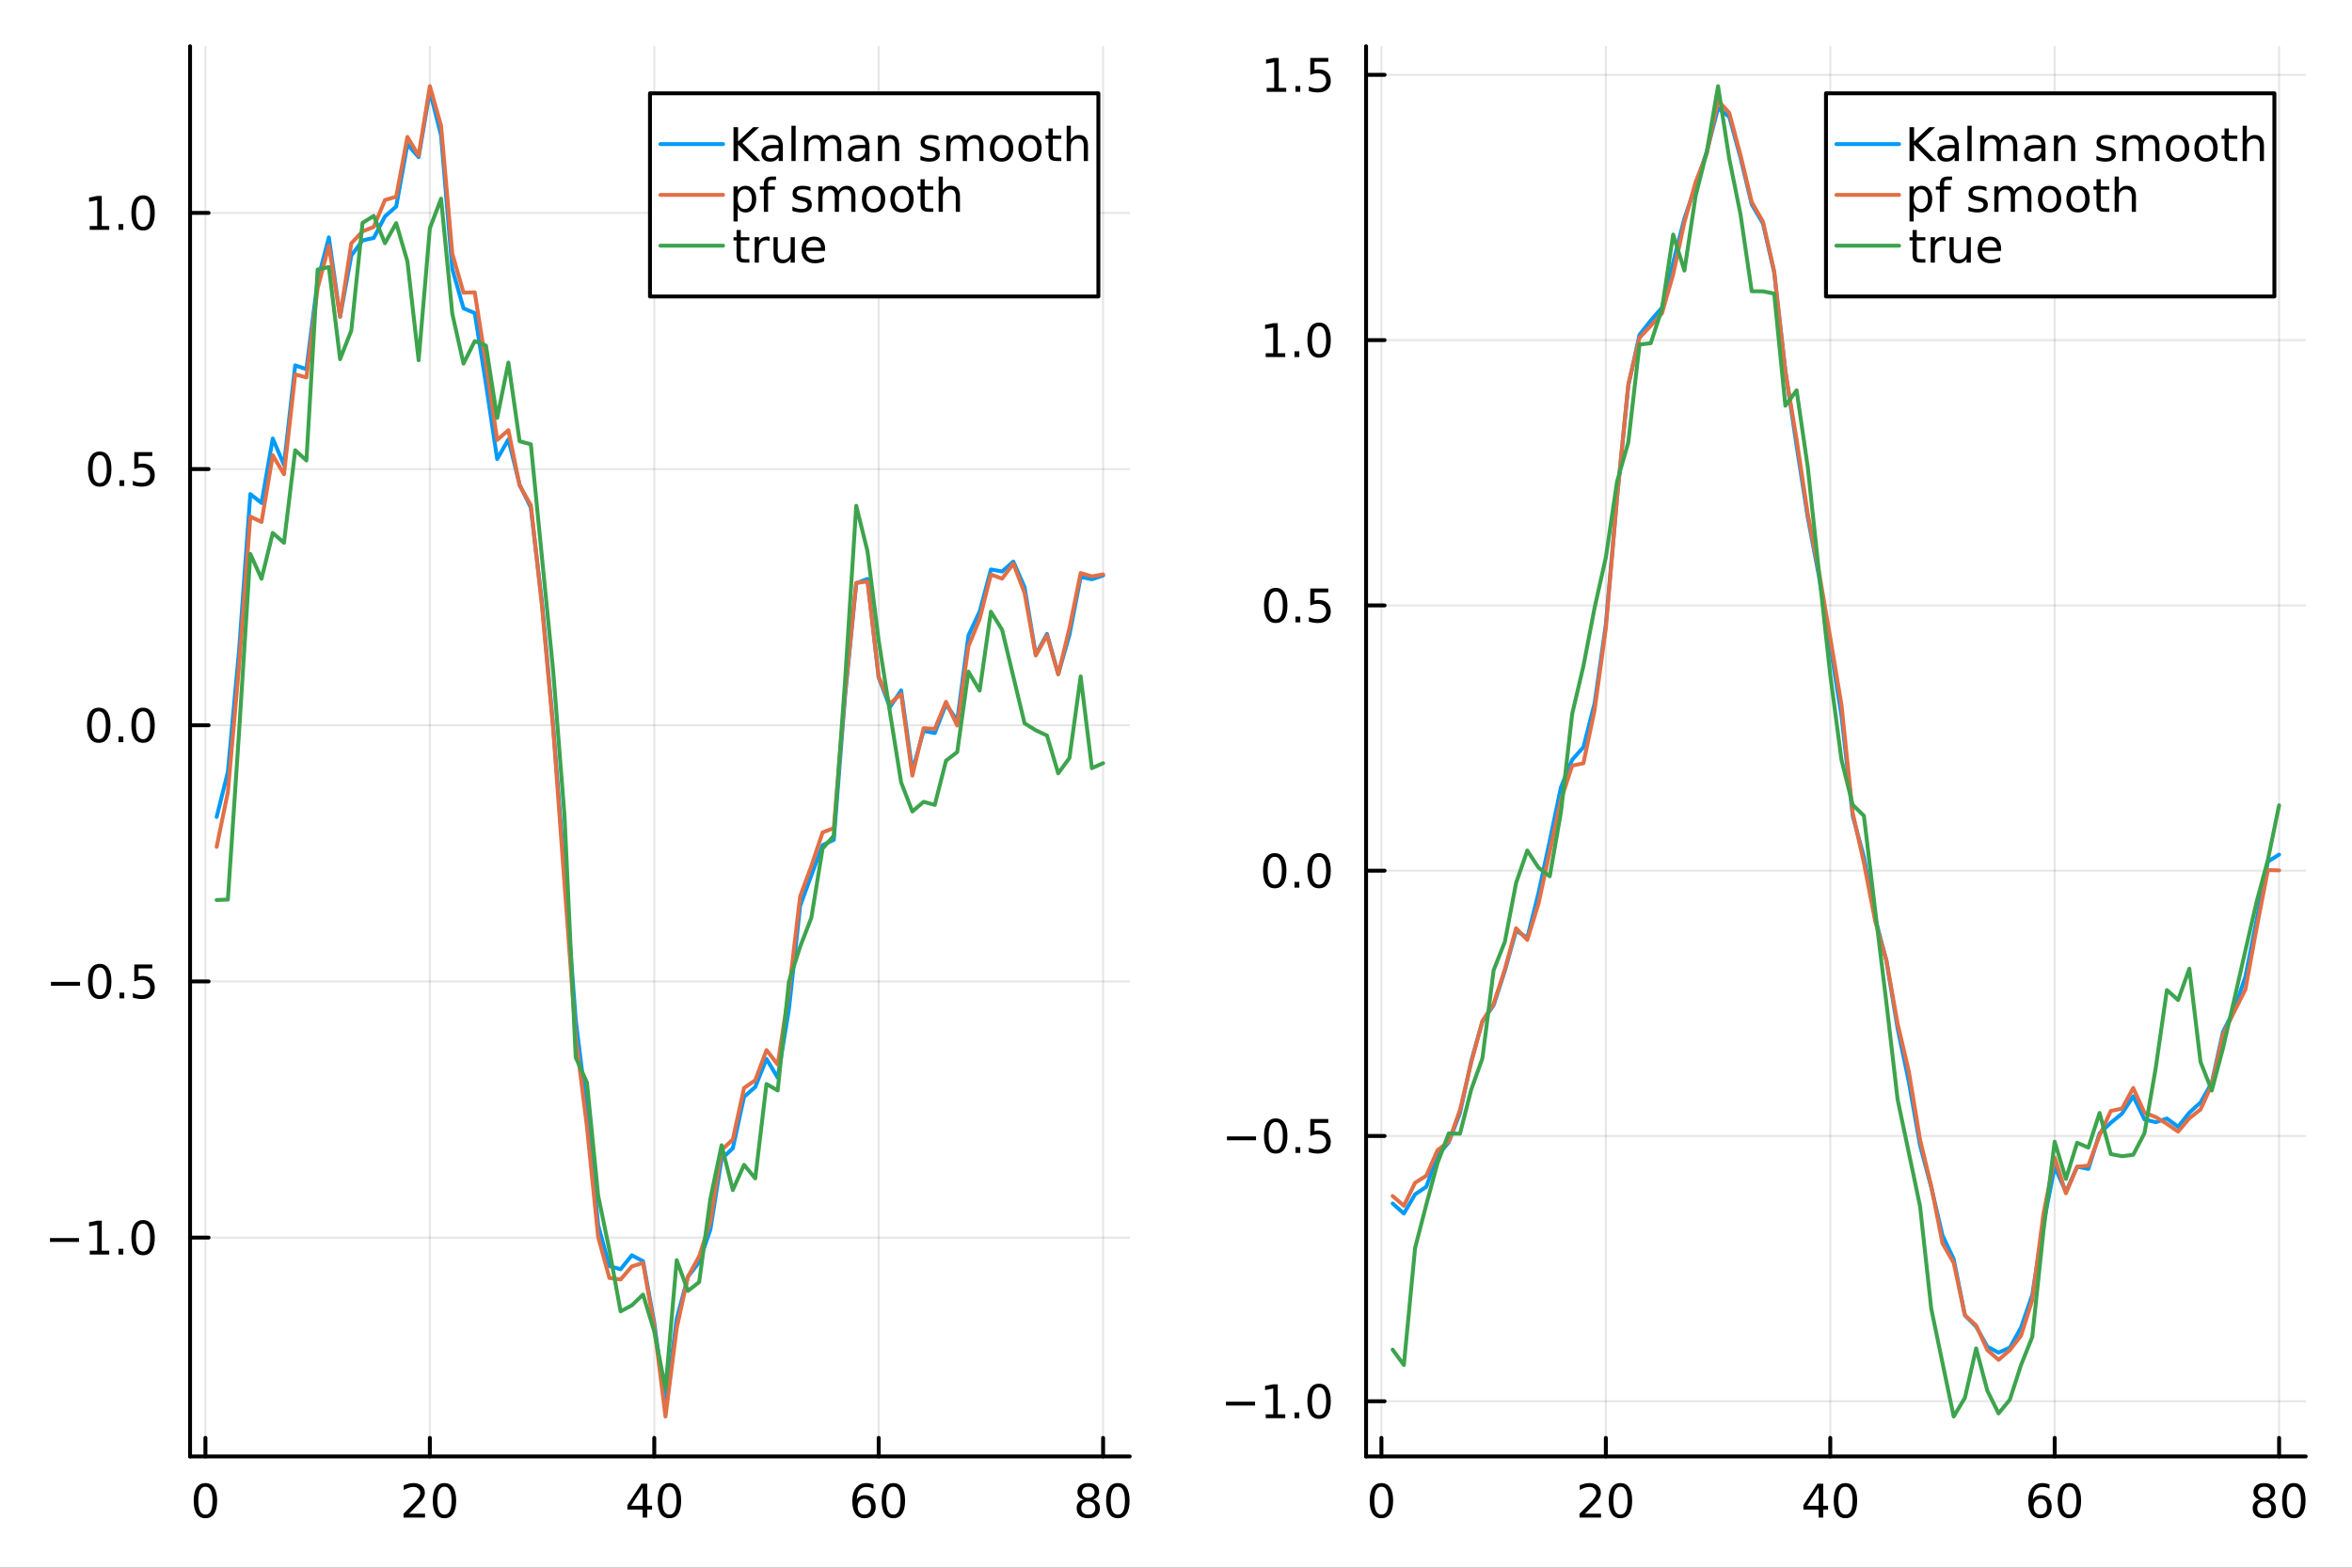 <?xml version="1.0" encoding="utf-8"?>
<svg xmlns="http://www.w3.org/2000/svg" xmlns:xlink="http://www.w3.org/1999/xlink" width="600" height="400" viewBox="0 0 2400 1600">
<rect x="0" y="0" width="2400" height="1600" fill="#333333" stroke="none"/>
<defs>
  <clipPath id="clip110">
    <rect x="0" y="0" width="2400" height="1600"/>
  </clipPath>
</defs>
<path clip-path="url(#clip110)" d="M0 1600 L2400 1600 L2400 0 L0 0  Z" fill="#ffffff" fill-rule="evenodd" fill-opacity="1"/>
<defs>
  <clipPath id="clip111">
    <rect x="480" y="0" width="1681" height="1600"/>
  </clipPath>
</defs>
<path clip-path="url(#clip110)" d="M193.936 1486.45 L1152.76 1486.45 L1152.76 47.244 L193.936 47.244  Z" fill="#ffffff" fill-rule="evenodd" fill-opacity="1"/>
<defs>
  <clipPath id="clip112">
    <rect x="193" y="47" width="960" height="1440"/>
  </clipPath>
</defs>
<polyline clip-path="url(#clip112)" style="stroke:#000000; stroke-linecap:round; stroke-linejoin:round; stroke-width:2; stroke-opacity:0.1; fill:none" points="209.622,1486.45 209.622,47.244 "/>
<polyline clip-path="url(#clip112)" style="stroke:#000000; stroke-linecap:round; stroke-linejoin:round; stroke-width:2; stroke-opacity:0.1; fill:none" points="438.622,1486.45 438.622,47.244 "/>
<polyline clip-path="url(#clip112)" style="stroke:#000000; stroke-linecap:round; stroke-linejoin:round; stroke-width:2; stroke-opacity:0.1; fill:none" points="667.621,1486.45 667.621,47.244 "/>
<polyline clip-path="url(#clip112)" style="stroke:#000000; stroke-linecap:round; stroke-linejoin:round; stroke-width:2; stroke-opacity:0.1; fill:none" points="896.62,1486.45 896.62,47.244 "/>
<polyline clip-path="url(#clip112)" style="stroke:#000000; stroke-linecap:round; stroke-linejoin:round; stroke-width:2; stroke-opacity:0.1; fill:none" points="1125.62,1486.45 1125.62,47.244 "/>
<polyline clip-path="url(#clip112)" style="stroke:#000000; stroke-linecap:round; stroke-linejoin:round; stroke-width:2; stroke-opacity:0.1; fill:none" points="193.936,1263.12 1152.76,1263.12 "/>
<polyline clip-path="url(#clip112)" style="stroke:#000000; stroke-linecap:round; stroke-linejoin:round; stroke-width:2; stroke-opacity:0.1; fill:none" points="193.936,1001.67 1152.76,1001.67 "/>
<polyline clip-path="url(#clip112)" style="stroke:#000000; stroke-linecap:round; stroke-linejoin:round; stroke-width:2; stroke-opacity:0.1; fill:none" points="193.936,740.207 1152.76,740.207 "/>
<polyline clip-path="url(#clip112)" style="stroke:#000000; stroke-linecap:round; stroke-linejoin:round; stroke-width:2; stroke-opacity:0.1; fill:none" points="193.936,478.749 1152.76,478.749 "/>
<polyline clip-path="url(#clip112)" style="stroke:#000000; stroke-linecap:round; stroke-linejoin:round; stroke-width:2; stroke-opacity:0.1; fill:none" points="193.936,217.29 1152.76,217.29 "/>
<polyline clip-path="url(#clip110)" style="stroke:#000000; stroke-linecap:round; stroke-linejoin:round; stroke-width:4; stroke-opacity:1; fill:none" points="193.936,1486.45 1152.76,1486.45 "/>
<polyline clip-path="url(#clip110)" style="stroke:#000000; stroke-linecap:round; stroke-linejoin:round; stroke-width:4; stroke-opacity:1; fill:none" points="209.622,1486.45 209.622,1467.55 "/>
<polyline clip-path="url(#clip110)" style="stroke:#000000; stroke-linecap:round; stroke-linejoin:round; stroke-width:4; stroke-opacity:1; fill:none" points="438.622,1486.45 438.622,1467.55 "/>
<polyline clip-path="url(#clip110)" style="stroke:#000000; stroke-linecap:round; stroke-linejoin:round; stroke-width:4; stroke-opacity:1; fill:none" points="667.621,1486.45 667.621,1467.55 "/>
<polyline clip-path="url(#clip110)" style="stroke:#000000; stroke-linecap:round; stroke-linejoin:round; stroke-width:4; stroke-opacity:1; fill:none" points="896.62,1486.45 896.62,1467.55 "/>
<polyline clip-path="url(#clip110)" style="stroke:#000000; stroke-linecap:round; stroke-linejoin:round; stroke-width:4; stroke-opacity:1; fill:none" points="1125.62,1486.45 1125.62,1467.55 "/>
<path clip-path="url(#clip110)" d="M209.622 1517.37 Q206.011 1517.37 204.183 1520.93 Q202.377 1524.47 202.377 1531.6 Q202.377 1538.71 204.183 1542.27 Q206.011 1545.82 209.622 1545.82 Q213.257 1545.82 215.062 1542.27 Q216.891 1538.71 216.891 1531.6 Q216.891 1524.47 215.062 1520.93 Q213.257 1517.37 209.622 1517.37 M209.622 1513.66 Q215.433 1513.66 218.488 1518.27 Q221.567 1522.85 221.567 1531.6 Q221.567 1540.33 218.488 1544.94 Q215.433 1549.52 209.622 1549.52 Q203.812 1549.52 200.734 1544.94 Q197.678 1540.33 197.678 1531.6 Q197.678 1522.85 200.734 1518.27 Q203.812 1513.66 209.622 1513.66 Z" fill="#000000" fill-rule="nonzero" fill-opacity="1" /><path clip-path="url(#clip110)" d="M417.395 1544.91 L433.714 1544.91 L433.714 1548.85 L411.77 1548.85 L411.77 1544.91 Q414.432 1542.16 419.015 1537.53 Q423.622 1532.88 424.802 1531.53 Q427.048 1529.01 427.927 1527.27 Q428.83 1525.51 428.83 1523.82 Q428.83 1521.07 426.886 1519.33 Q424.964 1517.6 421.863 1517.6 Q419.663 1517.6 417.21 1518.36 Q414.779 1519.13 412.001 1520.68 L412.001 1515.95 Q414.826 1514.82 417.279 1514.24 Q419.733 1513.66 421.77 1513.66 Q427.14 1513.66 430.335 1516.35 Q433.529 1519.03 433.529 1523.52 Q433.529 1525.65 432.719 1527.57 Q431.932 1529.47 429.825 1532.07 Q429.247 1532.74 426.145 1535.95 Q423.043 1539.15 417.395 1544.91 Z" fill="#000000" fill-rule="nonzero" fill-opacity="1" /><path clip-path="url(#clip110)" d="M453.529 1517.37 Q449.918 1517.37 448.089 1520.93 Q446.284 1524.47 446.284 1531.6 Q446.284 1538.71 448.089 1542.27 Q449.918 1545.82 453.529 1545.82 Q457.163 1545.82 458.969 1542.27 Q460.798 1538.71 460.798 1531.6 Q460.798 1524.47 458.969 1520.93 Q457.163 1517.37 453.529 1517.37 M453.529 1513.66 Q459.339 1513.66 462.395 1518.27 Q465.473 1522.85 465.473 1531.6 Q465.473 1540.33 462.395 1544.94 Q459.339 1549.52 453.529 1549.52 Q447.719 1549.52 444.64 1544.94 Q441.585 1540.33 441.585 1531.6 Q441.585 1522.85 444.64 1518.27 Q447.719 1513.66 453.529 1513.66 Z" fill="#000000" fill-rule="nonzero" fill-opacity="1" /><path clip-path="url(#clip110)" d="M655.792 1518.36 L643.987 1536.81 L655.792 1536.81 L655.792 1518.36 M654.565 1514.29 L660.445 1514.29 L660.445 1536.81 L665.376 1536.81 L665.376 1540.7 L660.445 1540.7 L660.445 1548.85 L655.792 1548.85 L655.792 1540.7 L640.191 1540.7 L640.191 1536.19 L654.565 1514.29 Z" fill="#000000" fill-rule="nonzero" fill-opacity="1" /><path clip-path="url(#clip110)" d="M683.107 1517.37 Q679.496 1517.37 677.667 1520.93 Q675.862 1524.47 675.862 1531.6 Q675.862 1538.71 677.667 1542.27 Q679.496 1545.82 683.107 1545.82 Q686.741 1545.82 688.547 1542.27 Q690.375 1538.71 690.375 1531.6 Q690.375 1524.47 688.547 1520.93 Q686.741 1517.37 683.107 1517.37 M683.107 1513.66 Q688.917 1513.66 691.973 1518.27 Q695.051 1522.85 695.051 1531.6 Q695.051 1540.33 691.973 1544.94 Q688.917 1549.52 683.107 1549.52 Q677.297 1549.52 674.218 1544.94 Q671.163 1540.33 671.163 1531.6 Q671.163 1522.85 674.218 1518.27 Q677.297 1513.66 683.107 1513.66 Z" fill="#000000" fill-rule="nonzero" fill-opacity="1" /><path clip-path="url(#clip110)" d="M882.025 1529.7 Q878.877 1529.7 877.025 1531.86 Q875.197 1534.01 875.197 1537.76 Q875.197 1541.49 877.025 1543.66 Q878.877 1545.82 882.025 1545.82 Q885.174 1545.82 887.002 1543.66 Q888.854 1541.49 888.854 1537.76 Q888.854 1534.01 887.002 1531.86 Q885.174 1529.7 882.025 1529.7 M891.308 1515.05 L891.308 1519.31 Q889.549 1518.48 887.743 1518.04 Q885.961 1517.6 884.201 1517.6 Q879.572 1517.6 877.118 1520.72 Q874.687 1523.85 874.34 1530.17 Q875.706 1528.15 877.766 1527.09 Q879.826 1526 882.303 1526 Q887.511 1526 890.521 1529.17 Q893.553 1532.32 893.553 1537.76 Q893.553 1543.08 890.405 1546.3 Q887.257 1549.52 882.025 1549.52 Q876.03 1549.52 872.859 1544.94 Q869.688 1540.33 869.688 1531.6 Q869.688 1523.41 873.576 1518.55 Q877.465 1513.66 884.016 1513.66 Q885.775 1513.66 887.558 1514.01 Q889.363 1514.36 891.308 1515.05 Z" fill="#000000" fill-rule="nonzero" fill-opacity="1" /><path clip-path="url(#clip110)" d="M911.609 1517.37 Q907.997 1517.37 906.169 1520.93 Q904.363 1524.47 904.363 1531.6 Q904.363 1538.71 906.169 1542.27 Q907.997 1545.82 911.609 1545.82 Q915.243 1545.82 917.048 1542.27 Q918.877 1538.71 918.877 1531.6 Q918.877 1524.47 917.048 1520.93 Q915.243 1517.37 911.609 1517.37 M911.609 1513.66 Q917.419 1513.66 920.474 1518.27 Q923.553 1522.85 923.553 1531.6 Q923.553 1540.33 920.474 1544.94 Q917.419 1549.52 911.609 1549.52 Q905.798 1549.52 902.72 1544.94 Q899.664 1540.33 899.664 1531.6 Q899.664 1522.85 902.72 1518.27 Q905.798 1513.66 911.609 1513.66 Z" fill="#000000" fill-rule="nonzero" fill-opacity="1" /><path clip-path="url(#clip110)" d="M1110.49 1532.44 Q1107.16 1532.44 1105.24 1534.22 Q1103.34 1536 1103.34 1539.13 Q1103.34 1542.25 1105.24 1544.03 Q1107.16 1545.82 1110.49 1545.82 Q1113.83 1545.82 1115.75 1544.03 Q1117.67 1542.23 1117.67 1539.13 Q1117.67 1536 1115.75 1534.22 Q1113.85 1532.44 1110.49 1532.44 M1105.82 1530.45 Q1102.81 1529.7 1101.12 1527.64 Q1099.45 1525.58 1099.45 1522.62 Q1099.45 1518.48 1102.39 1516.07 Q1105.35 1513.66 1110.49 1513.66 Q1115.65 1513.66 1118.59 1516.07 Q1121.53 1518.48 1121.53 1522.62 Q1121.53 1525.58 1119.84 1527.64 Q1118.18 1529.7 1115.19 1530.45 Q1118.57 1531.23 1120.45 1533.52 Q1122.34 1535.82 1122.34 1539.13 Q1122.34 1544.15 1119.27 1546.83 Q1116.21 1549.52 1110.49 1549.52 Q1104.77 1549.52 1101.7 1546.83 Q1098.64 1544.15 1098.64 1539.13 Q1098.64 1535.82 1100.54 1533.52 Q1102.44 1531.23 1105.82 1530.45 M1104.1 1523.06 Q1104.1 1525.75 1105.77 1527.25 Q1107.46 1528.76 1110.49 1528.76 Q1113.5 1528.76 1115.19 1527.25 Q1116.9 1525.75 1116.9 1523.06 Q1116.9 1520.38 1115.19 1518.87 Q1113.5 1517.37 1110.49 1517.37 Q1107.46 1517.37 1105.77 1518.87 Q1104.1 1520.38 1104.1 1523.06 Z" fill="#000000" fill-rule="nonzero" fill-opacity="1" /><path clip-path="url(#clip110)" d="M1140.65 1517.37 Q1137.04 1517.37 1135.21 1520.93 Q1133.41 1524.47 1133.41 1531.6 Q1133.41 1538.71 1135.21 1542.27 Q1137.04 1545.82 1140.65 1545.82 Q1144.29 1545.82 1146.09 1542.27 Q1147.92 1538.71 1147.92 1531.6 Q1147.92 1524.47 1146.09 1520.93 Q1144.29 1517.37 1140.65 1517.37 M1140.65 1513.66 Q1146.46 1513.66 1149.52 1518.27 Q1152.6 1522.85 1152.6 1531.6 Q1152.6 1540.33 1149.52 1544.94 Q1146.46 1549.52 1140.65 1549.52 Q1134.84 1549.52 1131.77 1544.94 Q1128.71 1540.33 1128.71 1531.6 Q1128.71 1522.85 1131.77 1518.27 Q1134.84 1513.66 1140.65 1513.66 Z" fill="#000000" fill-rule="nonzero" fill-opacity="1" /><polyline clip-path="url(#clip110)" style="stroke:#000000; stroke-linecap:round; stroke-linejoin:round; stroke-width:4; stroke-opacity:1; fill:none" points="193.936,1486.45 193.936,47.244 "/>
<polyline clip-path="url(#clip110)" style="stroke:#000000; stroke-linecap:round; stroke-linejoin:round; stroke-width:4; stroke-opacity:1; fill:none" points="193.936,1263.12 212.834,1263.12 "/>
<polyline clip-path="url(#clip110)" style="stroke:#000000; stroke-linecap:round; stroke-linejoin:round; stroke-width:4; stroke-opacity:1; fill:none" points="193.936,1001.67 212.834,1001.67 "/>
<polyline clip-path="url(#clip110)" style="stroke:#000000; stroke-linecap:round; stroke-linejoin:round; stroke-width:4; stroke-opacity:1; fill:none" points="193.936,740.207 212.834,740.207 "/>
<polyline clip-path="url(#clip110)" style="stroke:#000000; stroke-linecap:round; stroke-linejoin:round; stroke-width:4; stroke-opacity:1; fill:none" points="193.936,478.749 212.834,478.749 "/>
<polyline clip-path="url(#clip110)" style="stroke:#000000; stroke-linecap:round; stroke-linejoin:round; stroke-width:4; stroke-opacity:1; fill:none" points="193.936,217.29 212.834,217.29 "/>
<path clip-path="url(#clip110)" d="M50.992 1263.58 L80.668 1263.58 L80.668 1267.51 L50.992 1267.51 L50.992 1263.58 Z" fill="#000000" fill-rule="nonzero" fill-opacity="1" /><path clip-path="url(#clip110)" d="M91.571 1276.47 L99.21 1276.47 L99.21 1250.1 L90.899 1251.77 L90.899 1247.51 L99.163 1245.84 L103.839 1245.84 L103.839 1276.47 L111.478 1276.47 L111.478 1280.4 L91.571 1280.4 L91.571 1276.47 Z" fill="#000000" fill-rule="nonzero" fill-opacity="1" /><path clip-path="url(#clip110)" d="M120.922 1274.52 L125.807 1274.52 L125.807 1280.4 L120.922 1280.4 L120.922 1274.52 Z" fill="#000000" fill-rule="nonzero" fill-opacity="1" /><path clip-path="url(#clip110)" d="M145.992 1248.92 Q142.381 1248.92 140.552 1252.49 Q138.746 1256.03 138.746 1263.16 Q138.746 1270.27 140.552 1273.83 Q142.381 1277.37 145.992 1277.37 Q149.626 1277.37 151.431 1273.83 Q153.26 1270.27 153.26 1263.16 Q153.26 1256.03 151.431 1252.49 Q149.626 1248.92 145.992 1248.92 M145.992 1245.22 Q151.802 1245.22 154.857 1249.83 Q157.936 1254.41 157.936 1263.16 Q157.936 1271.89 154.857 1276.49 Q151.802 1281.08 145.992 1281.08 Q140.181 1281.08 137.103 1276.49 Q134.047 1271.89 134.047 1263.16 Q134.047 1254.41 137.103 1249.83 Q140.181 1245.22 145.992 1245.22 Z" fill="#000000" fill-rule="nonzero" fill-opacity="1" /><path clip-path="url(#clip110)" d="M51.987 1002.12 L81.663 1002.12 L81.663 1006.05 L51.987 1006.05 L51.987 1002.12 Z" fill="#000000" fill-rule="nonzero" fill-opacity="1" /><path clip-path="url(#clip110)" d="M101.756 987.464 Q98.145 987.464 96.316 991.029 Q94.51 994.571 94.51 1001.7 Q94.51 1008.81 96.316 1012.37 Q98.145 1015.91 101.756 1015.91 Q105.39 1015.91 107.196 1012.37 Q109.024 1008.81 109.024 1001.7 Q109.024 994.571 107.196 991.029 Q105.39 987.464 101.756 987.464 M101.756 983.761 Q107.566 983.761 110.621 988.367 Q113.7 992.95 113.7 1001.7 Q113.7 1010.43 110.621 1015.03 Q107.566 1019.62 101.756 1019.62 Q95.946 1019.62 92.867 1015.03 Q89.811 1010.43 89.811 1001.7 Q89.811 992.95 92.867 988.367 Q95.946 983.761 101.756 983.761 Z" fill="#000000" fill-rule="nonzero" fill-opacity="1" /><path clip-path="url(#clip110)" d="M121.918 1013.07 L126.802 1013.07 L126.802 1018.95 L121.918 1018.95 L121.918 1013.07 Z" fill="#000000" fill-rule="nonzero" fill-opacity="1" /><path clip-path="url(#clip110)" d="M137.033 984.386 L155.39 984.386 L155.39 988.321 L141.316 988.321 L141.316 996.793 Q142.334 996.446 143.353 996.284 Q144.371 996.099 145.39 996.099 Q151.177 996.099 154.556 999.27 Q157.936 1002.44 157.936 1007.86 Q157.936 1013.44 154.464 1016.54 Q150.992 1019.62 144.672 1019.62 Q142.496 1019.62 140.228 1019.25 Q137.982 1018.88 135.575 1018.14 L135.575 1013.44 Q137.658 1014.57 139.881 1015.13 Q142.103 1015.68 144.58 1015.68 Q148.584 1015.68 150.922 1013.58 Q153.26 1011.47 153.26 1007.86 Q153.26 1004.25 150.922 1002.14 Q148.584 1000.03 144.58 1000.03 Q142.705 1000.03 140.83 1000.45 Q138.978 1000.87 137.033 1001.75 L137.033 984.386 Z" fill="#000000" fill-rule="nonzero" fill-opacity="1" /><path clip-path="url(#clip110)" d="M100.76 726.006 Q97.149 726.006 95.321 729.571 Q93.515 733.112 93.515 740.242 Q93.515 747.348 95.321 750.913 Q97.149 754.455 100.76 754.455 Q104.395 754.455 106.2 750.913 Q108.029 747.348 108.029 740.242 Q108.029 733.112 106.2 729.571 Q104.395 726.006 100.76 726.006 M100.76 722.302 Q106.571 722.302 109.626 726.909 Q112.705 731.492 112.705 740.242 Q112.705 748.969 109.626 753.575 Q106.571 758.158 100.76 758.158 Q94.95 758.158 91.871 753.575 Q88.816 748.969 88.816 740.242 Q88.816 731.492 91.871 726.909 Q94.95 722.302 100.76 722.302 Z" fill="#000000" fill-rule="nonzero" fill-opacity="1" /><path clip-path="url(#clip110)" d="M120.922 751.608 L125.807 751.608 L125.807 757.487 L120.922 757.487 L120.922 751.608 Z" fill="#000000" fill-rule="nonzero" fill-opacity="1" /><path clip-path="url(#clip110)" d="M145.992 726.006 Q142.381 726.006 140.552 729.571 Q138.746 733.112 138.746 740.242 Q138.746 747.348 140.552 750.913 Q142.381 754.455 145.992 754.455 Q149.626 754.455 151.431 750.913 Q153.26 747.348 153.26 740.242 Q153.26 733.112 151.431 729.571 Q149.626 726.006 145.992 726.006 M145.992 722.302 Q151.802 722.302 154.857 726.909 Q157.936 731.492 157.936 740.242 Q157.936 748.969 154.857 753.575 Q151.802 758.158 145.992 758.158 Q140.181 758.158 137.103 753.575 Q134.047 748.969 134.047 740.242 Q134.047 731.492 137.103 726.909 Q140.181 722.302 145.992 722.302 Z" fill="#000000" fill-rule="nonzero" fill-opacity="1" /><path clip-path="url(#clip110)" d="M101.756 464.547 Q98.145 464.547 96.316 468.112 Q94.51 471.654 94.51 478.783 Q94.51 485.89 96.316 489.455 Q98.145 492.996 101.756 492.996 Q105.39 492.996 107.196 489.455 Q109.024 485.89 109.024 478.783 Q109.024 471.654 107.196 468.112 Q105.39 464.547 101.756 464.547 M101.756 460.844 Q107.566 460.844 110.621 465.45 Q113.7 470.033 113.7 478.783 Q113.7 487.51 110.621 492.117 Q107.566 496.7 101.756 496.7 Q95.946 496.7 92.867 492.117 Q89.811 487.51 89.811 478.783 Q89.811 470.033 92.867 465.45 Q95.946 460.844 101.756 460.844 Z" fill="#000000" fill-rule="nonzero" fill-opacity="1" /><path clip-path="url(#clip110)" d="M121.918 490.149 L126.802 490.149 L126.802 496.029 L121.918 496.029 L121.918 490.149 Z" fill="#000000" fill-rule="nonzero" fill-opacity="1" /><path clip-path="url(#clip110)" d="M137.033 461.469 L155.39 461.469 L155.39 465.404 L141.316 465.404 L141.316 473.876 Q142.334 473.529 143.353 473.367 Q144.371 473.181 145.39 473.181 Q151.177 473.181 154.556 476.353 Q157.936 479.524 157.936 484.941 Q157.936 490.519 154.464 493.621 Q150.992 496.7 144.672 496.7 Q142.496 496.7 140.228 496.329 Q137.982 495.959 135.575 495.218 L135.575 490.519 Q137.658 491.654 139.881 492.209 Q142.103 492.765 144.58 492.765 Q148.584 492.765 150.922 490.658 Q153.26 488.552 153.26 484.941 Q153.26 481.33 150.922 479.223 Q148.584 477.117 144.58 477.117 Q142.705 477.117 140.83 477.533 Q138.978 477.95 137.033 478.83 L137.033 461.469 Z" fill="#000000" fill-rule="nonzero" fill-opacity="1" /><path clip-path="url(#clip110)" d="M91.571 230.635 L99.21 230.635 L99.21 204.269 L90.899 205.936 L90.899 201.677 L99.163 200.01 L103.839 200.01 L103.839 230.635 L111.478 230.635 L111.478 234.57 L91.571 234.57 L91.571 230.635 Z" fill="#000000" fill-rule="nonzero" fill-opacity="1" /><path clip-path="url(#clip110)" d="M120.922 228.69 L125.807 228.69 L125.807 234.57 L120.922 234.57 L120.922 228.69 Z" fill="#000000" fill-rule="nonzero" fill-opacity="1" /><path clip-path="url(#clip110)" d="M145.992 203.089 Q142.381 203.089 140.552 206.653 Q138.746 210.195 138.746 217.325 Q138.746 224.431 140.552 227.996 Q142.381 231.538 145.992 231.538 Q149.626 231.538 151.431 227.996 Q153.26 224.431 153.26 217.325 Q153.26 210.195 151.431 206.653 Q149.626 203.089 145.992 203.089 M145.992 199.385 Q151.802 199.385 154.857 203.991 Q157.936 208.575 157.936 217.325 Q157.936 226.051 154.857 230.658 Q151.802 235.241 145.992 235.241 Q140.181 235.241 137.103 230.658 Q134.047 226.051 134.047 217.325 Q134.047 208.575 137.103 203.991 Q140.181 199.385 145.992 199.385 Z" fill="#000000" fill-rule="nonzero" fill-opacity="1" /><polyline clip-path="url(#clip112)" style="stroke:#009af9; stroke-linecap:round; stroke-linejoin:round; stroke-width:4; stroke-opacity:1; fill:none" points="221.072,833.782 232.522,787.798 243.972,663.549 255.422,504.275 266.872,513.347 278.322,447.561 289.772,474.564 301.222,372.925 312.672,376.77 324.122,286.351 335.572,242.276 347.022,323.231 358.472,260.904 369.922,245.358 381.372,242.854 392.822,220.854 404.272,210.776 415.722,147.359 427.172,160.361 438.622,92.885 450.072,138.411 461.522,274.493 472.972,314.675 484.422,319.475 495.872,391.922 507.321,468.531 518.771,448.396 530.221,494.718 541.671,518.084 553.121,615.417 564.571,742.227 576.021,889.388 587.471,1040.89 598.921,1133.63 610.371,1250.45 621.821,1292.18 633.271,1295.4 644.721,1281.14 656.171,1287.2 667.621,1349.96 679.071,1435.06 690.521,1346.11 701.971,1303.05 713.421,1288.2 724.871,1254.95 736.321,1182.67 747.771,1171.99 759.221,1119.42 770.671,1109.42 782.121,1080.73 793.571,1099.88 805.021,1030.06 816.47,924.589 827.92,893.203 839.37,862.61 850.82,857.094 862.27,711.135 873.72,595.35 885.17,590.812 896.62,691.394 908.07,721.758 919.52,704.601 930.97,786.714 942.42,745.964 953.87,748.175 965.32,718.802 976.77,735.467 988.22,648.527 999.67,624.082 1011.12,581.212 1022.57,583.258 1034.02,573.16 1045.47,599.25 1056.92,668.121 1068.37,647.015 1079.82,688.032 1091.27,647.997 1102.72,588.95 1114.17,591.201 1125.62,587.361 "/>
<polyline clip-path="url(#clip112)" style="stroke:#e26f46; stroke-linecap:round; stroke-linejoin:round; stroke-width:4; stroke-opacity:1; fill:none" points="221.072,864.318 232.522,808.419 243.972,679.451 255.422,527.185 266.872,532.737 278.322,464.634 289.772,484.053 301.222,382.09 312.672,385.228 324.122,294.158 335.572,250.616 347.022,323.178 358.472,248.348 369.922,236.175 381.372,231.612 392.822,204.146 404.272,200.758 415.722,139.793 427.172,158.659 438.622,87.976 450.072,128.31 461.522,258.825 472.972,298.705 484.422,298.335 495.872,370.946 507.321,448.997 518.771,439.024 530.221,495.567 541.671,515.629 553.121,619.521 564.571,745.041 576.021,901.927 587.471,1058.33 598.921,1149.95 610.371,1262.47 621.821,1304.3 633.271,1305.86 644.721,1292.5 656.171,1288.98 667.621,1353.97 679.071,1445.72 690.521,1355.63 701.971,1302.94 713.421,1282.23 724.871,1246.71 736.321,1173.71 747.771,1162.92 759.221,1110.44 770.671,1102.46 782.121,1071.74 793.571,1086.44 805.021,1011.75 816.47,914.9 827.92,883.823 839.37,849.599 850.82,845.168 862.27,707.479 873.72,594.894 885.17,593.48 896.62,690.56 908.07,718.279 919.52,708.102 930.97,791.627 942.42,743.204 953.87,743.96 965.32,716.282 976.77,740.521 988.22,659.641 999.67,631.659 1011.12,586.37 1022.57,590.551 1034.02,575.212 1045.47,605.173 1056.92,669.012 1068.37,648.486 1079.82,688.211 1091.27,641.174 1102.72,584.828 1114.17,588.324 1125.62,586.246 "/>
<polyline clip-path="url(#clip112)" style="stroke:#3da44d; stroke-linecap:round; stroke-linejoin:round; stroke-width:4; stroke-opacity:1; fill:none" points="221.072,918.591 232.522,918.103 243.972,746.719 255.422,565.282 266.872,590.694 278.322,543.941 289.772,554.003 301.222,459.489 312.672,469.976 324.122,275.098 335.572,272.537 347.022,366.585 358.472,337.303 369.922,227.446 381.372,220.362 392.822,248.244 404.272,227.731 415.722,266.763 427.172,367.674 438.622,233.029 450.072,202.783 461.522,320.194 472.972,371.118 484.422,348.151 495.872,352.715 507.321,426.533 518.771,370.071 530.221,450.358 541.671,453.433 553.121,569.906 564.571,685.903 576.021,832.525 587.471,1079.25 598.921,1104.81 610.371,1220.24 621.821,1275.77 633.271,1338.39 644.721,1332.24 656.171,1321.23 667.621,1358.97 679.071,1417.5 690.521,1286.16 701.971,1317.48 713.421,1308.55 724.871,1223.58 736.321,1168.84 747.771,1214.6 759.221,1188.85 770.671,1202.71 782.121,1106.33 793.571,1112.95 805.021,1001.9 816.47,966.234 827.92,936.581 839.37,866.072 850.82,852.906 862.27,695.799 873.72,516.207 885.17,562.492 896.62,653.8 908.07,726.823 919.52,798.47 930.97,828.218 942.42,818.345 953.87,821.487 965.32,776.369 976.77,767.544 988.22,685.524 999.67,704.825 1011.12,624.279 1022.57,642.797 1034.02,690.655 1045.47,738.187 1056.92,745.338 1068.37,750.721 1079.82,789.274 1091.27,773.637 1102.72,690.402 1114.17,784.012 1125.62,778.908 "/>
<path clip-path="url(#clip110)" d="M663.249 302.578 L1120.8 302.578 L1120.8 95.218 L663.249 95.218  Z" fill="#ffffff" fill-rule="evenodd" fill-opacity="1"/>
<polyline clip-path="url(#clip110)" style="stroke:#000000; stroke-linecap:round; stroke-linejoin:round; stroke-width:4; stroke-opacity:1; fill:none" points="663.249,302.578 1120.8,302.578 1120.8,95.218 663.249,95.218 663.249,302.578 "/>
<polyline clip-path="url(#clip110)" style="stroke:#009af9; stroke-linecap:round; stroke-linejoin:round; stroke-width:4; stroke-opacity:1; fill:none" points="673.902,147.058 737.823,147.058 "/>
<path clip-path="url(#clip110)" d="M748.477 129.778 L753.153 129.778 L753.153 144.384 L768.662 129.778 L774.681 129.778 L757.528 145.889 L775.907 164.338 L769.75 164.338 L753.153 147.694 L753.153 164.338 L748.477 164.338 L748.477 129.778 Z" fill="#000000" fill-rule="nonzero" fill-opacity="1" /><path clip-path="url(#clip110)" d="M790.329 151.305 Q785.167 151.305 783.176 152.486 Q781.185 153.666 781.185 156.514 Q781.185 158.782 782.667 160.125 Q784.171 161.444 786.741 161.444 Q790.282 161.444 792.412 158.944 Q794.565 156.421 794.565 152.254 L794.565 151.305 L790.329 151.305 M798.824 149.546 L798.824 164.338 L794.565 164.338 L794.565 160.402 Q793.106 162.763 790.93 163.898 Q788.755 165.009 785.606 165.009 Q781.625 165.009 779.264 162.787 Q776.926 160.541 776.926 156.791 Q776.926 152.416 779.843 150.194 Q782.782 147.972 788.592 147.972 L794.565 147.972 L794.565 147.555 Q794.565 144.615 792.62 143.018 Q790.699 141.398 787.204 141.398 Q784.981 141.398 782.875 141.93 Q780.768 142.463 778.824 143.527 L778.824 139.592 Q781.162 138.69 783.361 138.25 Q785.56 137.787 787.643 137.787 Q793.268 137.787 796.046 140.703 Q798.824 143.62 798.824 149.546 Z" fill="#000000" fill-rule="nonzero" fill-opacity="1" /><path clip-path="url(#clip110)" d="M807.597 128.319 L811.856 128.319 L811.856 164.338 L807.597 164.338 L807.597 128.319 Z" fill="#000000" fill-rule="nonzero" fill-opacity="1" /><path clip-path="url(#clip110)" d="M840.953 143.389 Q842.551 140.518 844.773 139.153 Q846.995 137.787 850.004 137.787 Q854.055 137.787 856.254 140.634 Q858.453 143.458 858.453 148.689 L858.453 164.338 L854.171 164.338 L854.171 148.828 Q854.171 145.102 852.851 143.296 Q851.532 141.49 848.824 141.49 Q845.513 141.49 843.592 143.69 Q841.671 145.889 841.671 149.685 L841.671 164.338 L837.389 164.338 L837.389 148.828 Q837.389 145.078 836.069 143.296 Q834.75 141.49 831.995 141.49 Q828.731 141.49 826.81 143.713 Q824.889 145.912 824.889 149.685 L824.889 164.338 L820.606 164.338 L820.606 138.412 L824.889 138.412 L824.889 142.44 Q826.347 140.055 828.384 138.921 Q830.421 137.787 833.222 137.787 Q836.046 137.787 838.014 139.222 Q840.004 140.657 840.953 143.389 Z" fill="#000000" fill-rule="nonzero" fill-opacity="1" /><path clip-path="url(#clip110)" d="M878.731 151.305 Q873.569 151.305 871.578 152.486 Q869.587 153.666 869.587 156.514 Q869.587 158.782 871.069 160.125 Q872.574 161.444 875.143 161.444 Q878.685 161.444 880.814 158.944 Q882.967 156.421 882.967 152.254 L882.967 151.305 L878.731 151.305 M887.226 149.546 L887.226 164.338 L882.967 164.338 L882.967 160.402 Q881.509 162.763 879.333 163.898 Q877.157 165.009 874.009 165.009 Q870.027 165.009 867.666 162.787 Q865.328 160.541 865.328 156.791 Q865.328 152.416 868.245 150.194 Q871.185 147.972 876.995 147.972 L882.967 147.972 L882.967 147.555 Q882.967 144.615 881.023 143.018 Q879.101 141.398 875.606 141.398 Q873.384 141.398 871.277 141.93 Q869.171 142.463 867.226 143.527 L867.226 139.592 Q869.564 138.69 871.763 138.25 Q873.962 137.787 876.046 137.787 Q881.671 137.787 884.448 140.703 Q887.226 143.62 887.226 149.546 Z" fill="#000000" fill-rule="nonzero" fill-opacity="1" /><path clip-path="url(#clip110)" d="M917.55 148.689 L917.55 164.338 L913.291 164.338 L913.291 148.828 Q913.291 145.148 911.856 143.319 Q910.421 141.49 907.55 141.49 Q904.101 141.49 902.11 143.69 Q900.12 145.889 900.12 149.685 L900.12 164.338 L895.837 164.338 L895.837 138.412 L900.12 138.412 L900.12 142.44 Q901.647 140.102 903.708 138.944 Q905.791 137.787 908.499 137.787 Q912.967 137.787 915.258 140.565 Q917.55 143.319 917.55 148.689 Z" fill="#000000" fill-rule="nonzero" fill-opacity="1" /><path clip-path="url(#clip110)" d="M957.643 139.176 L957.643 143.203 Q955.837 142.277 953.893 141.815 Q951.948 141.352 949.865 141.352 Q946.693 141.352 945.096 142.324 Q943.522 143.296 943.522 145.24 Q943.522 146.722 944.656 147.578 Q945.791 148.412 949.217 149.176 L950.675 149.5 Q955.212 150.472 957.11 152.254 Q959.031 154.014 959.031 157.185 Q959.031 160.796 956.161 162.902 Q953.314 165.009 948.314 165.009 Q946.231 165.009 943.962 164.592 Q941.717 164.199 939.217 163.388 L939.217 158.99 Q941.578 160.217 943.869 160.842 Q946.161 161.444 948.406 161.444 Q951.416 161.444 953.036 160.426 Q954.656 159.384 954.656 157.509 Q954.656 155.773 953.476 154.847 Q952.318 153.921 948.36 153.064 L946.879 152.717 Q942.92 151.884 941.161 150.171 Q939.402 148.435 939.402 145.426 Q939.402 141.768 941.994 139.778 Q944.587 137.787 949.356 137.787 Q951.717 137.787 953.8 138.134 Q955.883 138.481 957.643 139.176 Z" fill="#000000" fill-rule="nonzero" fill-opacity="1" /><path clip-path="url(#clip110)" d="M985.999 143.389 Q987.596 140.518 989.818 139.153 Q992.04 137.787 995.05 137.787 Q999.101 137.787 1001.3 140.634 Q1003.5 143.458 1003.5 148.689 L1003.5 164.338 L999.216 164.338 L999.216 148.828 Q999.216 145.102 997.897 143.296 Q996.577 141.49 993.869 141.49 Q990.559 141.49 988.638 143.69 Q986.716 145.889 986.716 149.685 L986.716 164.338 L982.434 164.338 L982.434 148.828 Q982.434 145.078 981.115 143.296 Q979.795 141.49 977.041 141.49 Q973.777 141.49 971.855 143.713 Q969.934 145.912 969.934 149.685 L969.934 164.338 L965.652 164.338 L965.652 138.412 L969.934 138.412 L969.934 142.44 Q971.392 140.055 973.429 138.921 Q975.466 137.787 978.267 137.787 Q981.091 137.787 983.059 139.222 Q985.05 140.657 985.999 143.389 Z" fill="#000000" fill-rule="nonzero" fill-opacity="1" /><path clip-path="url(#clip110)" d="M1022.04 141.398 Q1018.61 141.398 1016.62 144.083 Q1014.63 146.745 1014.63 151.398 Q1014.63 156.051 1016.6 158.736 Q1018.59 161.398 1022.04 161.398 Q1025.44 161.398 1027.43 158.713 Q1029.42 156.027 1029.42 151.398 Q1029.42 146.791 1027.43 144.106 Q1025.44 141.398 1022.04 141.398 M1022.04 137.787 Q1027.6 137.787 1030.77 141.398 Q1033.94 145.009 1033.94 151.398 Q1033.94 157.764 1030.77 161.398 Q1027.6 165.009 1022.04 165.009 Q1016.46 165.009 1013.29 161.398 Q1010.14 157.764 1010.14 151.398 Q1010.14 145.009 1013.29 141.398 Q1016.46 137.787 1022.04 137.787 Z" fill="#000000" fill-rule="nonzero" fill-opacity="1" /><path clip-path="url(#clip110)" d="M1051.04 141.398 Q1047.62 141.398 1045.63 144.083 Q1043.64 146.745 1043.64 151.398 Q1043.64 156.051 1045.6 158.736 Q1047.6 161.398 1051.04 161.398 Q1054.45 161.398 1056.44 158.713 Q1058.43 156.027 1058.43 151.398 Q1058.43 146.791 1056.44 144.106 Q1054.45 141.398 1051.04 141.398 M1051.04 137.787 Q1056.6 137.787 1059.77 141.398 Q1062.94 145.009 1062.94 151.398 Q1062.94 157.764 1059.77 161.398 Q1056.6 165.009 1051.04 165.009 Q1045.47 165.009 1042.29 161.398 Q1039.15 157.764 1039.15 151.398 Q1039.15 145.009 1042.29 141.398 Q1045.47 137.787 1051.04 137.787 Z" fill="#000000" fill-rule="nonzero" fill-opacity="1" /><path clip-path="url(#clip110)" d="M1074.22 131.051 L1074.22 138.412 L1082.99 138.412 L1082.99 141.722 L1074.22 141.722 L1074.22 155.796 Q1074.22 158.967 1075.07 159.87 Q1075.95 160.773 1078.61 160.773 L1082.99 160.773 L1082.99 164.338 L1078.61 164.338 Q1073.68 164.338 1071.81 162.509 Q1069.93 160.657 1069.93 155.796 L1069.93 141.722 L1066.81 141.722 L1066.81 138.412 L1069.93 138.412 L1069.93 131.051 L1074.22 131.051 Z" fill="#000000" fill-rule="nonzero" fill-opacity="1" /><path clip-path="url(#clip110)" d="M1110.14 148.689 L1110.14 164.338 L1105.88 164.338 L1105.88 148.828 Q1105.88 145.148 1104.45 143.319 Q1103.01 141.49 1100.14 141.49 Q1096.69 141.49 1094.7 143.69 Q1092.71 145.889 1092.71 149.685 L1092.71 164.338 L1088.43 164.338 L1088.43 128.319 L1092.71 128.319 L1092.71 142.44 Q1094.24 140.102 1096.3 138.944 Q1098.38 137.787 1101.09 137.787 Q1105.56 137.787 1107.85 140.565 Q1110.14 143.319 1110.14 148.689 Z" fill="#000000" fill-rule="nonzero" fill-opacity="1" /><polyline clip-path="url(#clip110)" style="stroke:#e26f46; stroke-linecap:round; stroke-linejoin:round; stroke-width:4; stroke-opacity:1; fill:none" points="673.902,198.898 737.823,198.898 "/>
<path clip-path="url(#clip110)" d="M752.759 212.289 L752.759 226.039 L748.477 226.039 L748.477 190.252 L752.759 190.252 L752.759 194.187 Q754.102 191.872 756.139 190.761 Q758.199 189.627 761.046 189.627 Q765.769 189.627 768.708 193.377 Q771.671 197.127 771.671 203.238 Q771.671 209.349 768.708 213.099 Q765.769 216.849 761.046 216.849 Q758.199 216.849 756.139 215.738 Q754.102 214.603 752.759 212.289 M767.25 203.238 Q767.25 198.539 765.306 195.877 Q763.384 193.192 760.005 193.192 Q756.625 193.192 754.681 195.877 Q752.759 198.539 752.759 203.238 Q752.759 207.937 754.681 210.622 Q756.625 213.284 760.005 213.284 Q763.384 213.284 765.306 210.622 Q767.25 207.937 767.25 203.238 Z" fill="#000000" fill-rule="nonzero" fill-opacity="1" /><path clip-path="url(#clip110)" d="M791.856 180.159 L791.856 183.701 L787.782 183.701 Q785.491 183.701 784.588 184.627 Q783.708 185.553 783.708 187.96 L783.708 190.252 L790.722 190.252 L790.722 193.562 L783.708 193.562 L783.708 216.178 L779.426 216.178 L779.426 193.562 L775.352 193.562 L775.352 190.252 L779.426 190.252 L779.426 188.446 Q779.426 184.118 781.44 182.15 Q783.454 180.159 787.829 180.159 L791.856 180.159 Z" fill="#000000" fill-rule="nonzero" fill-opacity="1" /><path clip-path="url(#clip110)" d="M827.018 191.016 L827.018 195.043 Q825.213 194.117 823.268 193.655 Q821.324 193.192 819.24 193.192 Q816.069 193.192 814.472 194.164 Q812.898 195.136 812.898 197.08 Q812.898 198.562 814.032 199.418 Q815.166 200.252 818.592 201.016 L820.051 201.34 Q824.588 202.312 826.486 204.094 Q828.407 205.854 828.407 209.025 Q828.407 212.636 825.537 214.742 Q822.69 216.849 817.69 216.849 Q815.606 216.849 813.338 216.432 Q811.092 216.039 808.592 215.228 L808.592 210.83 Q810.953 212.057 813.245 212.682 Q815.537 213.284 817.782 213.284 Q820.791 213.284 822.412 212.266 Q824.032 211.224 824.032 209.349 Q824.032 207.613 822.852 206.687 Q821.694 205.761 817.736 204.904 L816.254 204.557 Q812.296 203.724 810.537 202.011 Q808.778 200.275 808.778 197.266 Q808.778 193.608 811.37 191.618 Q813.963 189.627 818.731 189.627 Q821.092 189.627 823.176 189.974 Q825.259 190.321 827.018 191.016 Z" fill="#000000" fill-rule="nonzero" fill-opacity="1" /><path clip-path="url(#clip110)" d="M855.375 195.229 Q856.972 192.358 859.194 190.993 Q861.416 189.627 864.425 189.627 Q868.476 189.627 870.675 192.474 Q872.874 195.298 872.874 200.529 L872.874 216.178 L868.592 216.178 L868.592 200.668 Q868.592 196.942 867.273 195.136 Q865.953 193.33 863.245 193.33 Q859.935 193.33 858.013 195.53 Q856.092 197.729 856.092 201.525 L856.092 216.178 L851.81 216.178 L851.81 200.668 Q851.81 196.918 850.49 195.136 Q849.171 193.33 846.416 193.33 Q843.152 193.33 841.231 195.553 Q839.31 197.752 839.31 201.525 L839.31 216.178 L835.027 216.178 L835.027 190.252 L839.31 190.252 L839.31 194.28 Q840.768 191.895 842.805 190.761 Q844.842 189.627 847.643 189.627 Q850.467 189.627 852.435 191.062 Q854.425 192.497 855.375 195.229 Z" fill="#000000" fill-rule="nonzero" fill-opacity="1" /><path clip-path="url(#clip110)" d="M891.416 193.238 Q887.99 193.238 885.999 195.923 Q884.009 198.585 884.009 203.238 Q884.009 207.891 885.976 210.576 Q887.967 213.238 891.416 213.238 Q894.819 213.238 896.809 210.553 Q898.8 207.867 898.8 203.238 Q898.8 198.631 896.809 195.946 Q894.819 193.238 891.416 193.238 M891.416 189.627 Q896.972 189.627 900.143 193.238 Q903.314 196.849 903.314 203.238 Q903.314 209.604 900.143 213.238 Q896.972 216.849 891.416 216.849 Q885.837 216.849 882.666 213.238 Q879.518 209.604 879.518 203.238 Q879.518 196.849 882.666 193.238 Q885.837 189.627 891.416 189.627 Z" fill="#000000" fill-rule="nonzero" fill-opacity="1" /><path clip-path="url(#clip110)" d="M920.42 193.238 Q916.995 193.238 915.004 195.923 Q913.013 198.585 913.013 203.238 Q913.013 207.891 914.981 210.576 Q916.971 213.238 920.42 213.238 Q923.823 213.238 925.814 210.553 Q927.805 207.867 927.805 203.238 Q927.805 198.631 925.814 195.946 Q923.823 193.238 920.42 193.238 M920.42 189.627 Q925.976 189.627 929.147 193.238 Q932.319 196.849 932.319 203.238 Q932.319 209.604 929.147 213.238 Q925.976 216.849 920.42 216.849 Q914.842 216.849 911.671 213.238 Q908.522 209.604 908.522 203.238 Q908.522 196.849 911.671 193.238 Q914.842 189.627 920.42 189.627 Z" fill="#000000" fill-rule="nonzero" fill-opacity="1" /><path clip-path="url(#clip110)" d="M943.592 182.891 L943.592 190.252 L952.365 190.252 L952.365 193.562 L943.592 193.562 L943.592 207.636 Q943.592 210.807 944.448 211.71 Q945.328 212.613 947.99 212.613 L952.365 212.613 L952.365 216.178 L947.99 216.178 Q943.059 216.178 941.184 214.349 Q939.309 212.497 939.309 207.636 L939.309 193.562 L936.184 193.562 L936.184 190.252 L939.309 190.252 L939.309 182.891 L943.592 182.891 Z" fill="#000000" fill-rule="nonzero" fill-opacity="1" /><path clip-path="url(#clip110)" d="M979.517 200.529 L979.517 216.178 L975.258 216.178 L975.258 200.668 Q975.258 196.988 973.823 195.159 Q972.388 193.33 969.517 193.33 Q966.068 193.33 964.078 195.53 Q962.087 197.729 962.087 201.525 L962.087 216.178 L957.805 216.178 L957.805 180.159 L962.087 180.159 L962.087 194.28 Q963.615 191.942 965.675 190.784 Q967.758 189.627 970.467 189.627 Q974.934 189.627 977.226 192.405 Q979.517 195.159 979.517 200.529 Z" fill="#000000" fill-rule="nonzero" fill-opacity="1" /><polyline clip-path="url(#clip110)" style="stroke:#3da44d; stroke-linecap:round; stroke-linejoin:round; stroke-width:4; stroke-opacity:1; fill:none" points="673.902,250.738 737.823,250.738 "/>
<path clip-path="url(#clip110)" d="M755.884 234.731 L755.884 242.092 L764.657 242.092 L764.657 245.402 L755.884 245.402 L755.884 259.476 Q755.884 262.647 756.741 263.55 Q757.62 264.453 760.282 264.453 L764.657 264.453 L764.657 268.018 L760.282 268.018 Q755.352 268.018 753.477 266.189 Q751.602 264.337 751.602 259.476 L751.602 245.402 L748.477 245.402 L748.477 242.092 L751.602 242.092 L751.602 234.731 L755.884 234.731 Z" fill="#000000" fill-rule="nonzero" fill-opacity="1" /><path clip-path="url(#clip110)" d="M785.282 246.073 Q784.565 245.657 783.708 245.471 Q782.875 245.263 781.856 245.263 Q778.245 245.263 776.301 247.624 Q774.38 249.962 774.38 254.36 L774.38 268.018 L770.097 268.018 L770.097 242.092 L774.38 242.092 L774.38 246.12 Q775.722 243.758 777.875 242.624 Q780.028 241.467 783.106 241.467 Q783.546 241.467 784.079 241.536 Q784.611 241.583 785.259 241.698 L785.282 246.073 Z" fill="#000000" fill-rule="nonzero" fill-opacity="1" /><path clip-path="url(#clip110)" d="M789.31 257.786 L789.31 242.092 L793.569 242.092 L793.569 257.624 Q793.569 261.305 795.004 263.156 Q796.44 264.985 799.31 264.985 Q802.759 264.985 804.75 262.786 Q806.764 260.587 806.764 256.791 L806.764 242.092 L811.023 242.092 L811.023 268.018 L806.764 268.018 L806.764 264.036 Q805.213 266.397 803.153 267.555 Q801.116 268.689 798.407 268.689 Q793.94 268.689 791.625 265.911 Q789.31 263.133 789.31 257.786 M800.028 241.467 L800.028 241.467 Z" fill="#000000" fill-rule="nonzero" fill-opacity="1" /><path clip-path="url(#clip110)" d="M841.972 253.99 L841.972 256.073 L822.389 256.073 Q822.666 260.471 825.027 262.786 Q827.412 265.078 831.648 265.078 Q834.101 265.078 836.393 264.476 Q838.708 263.874 840.976 262.67 L840.976 266.698 Q838.685 267.67 836.277 268.18 Q833.87 268.689 831.393 268.689 Q825.19 268.689 821.555 265.078 Q817.944 261.467 817.944 255.309 Q817.944 248.944 821.37 245.217 Q824.819 241.467 830.652 241.467 Q835.884 241.467 838.916 244.846 Q841.972 248.203 841.972 253.99 M837.713 252.74 Q837.666 249.245 835.745 247.161 Q833.847 245.078 830.699 245.078 Q827.134 245.078 824.981 247.092 Q822.852 249.106 822.527 252.763 L837.713 252.74 Z" fill="#000000" fill-rule="nonzero" fill-opacity="1" /><path clip-path="url(#clip110)" d="M1393.94 1486.45 L2352.76 1486.45 L2352.76 47.244 L1393.94 47.244  Z" fill="#ffffff" fill-rule="evenodd" fill-opacity="1"/>
<defs>
  <clipPath id="clip113">
    <rect x="1393" y="47" width="960" height="1440"/>
  </clipPath>
</defs>
<polyline clip-path="url(#clip113)" style="stroke:#000000; stroke-linecap:round; stroke-linejoin:round; stroke-width:2; stroke-opacity:0.1; fill:none" points="1409.62,1486.45 1409.62,47.244 "/>
<polyline clip-path="url(#clip113)" style="stroke:#000000; stroke-linecap:round; stroke-linejoin:round; stroke-width:2; stroke-opacity:0.1; fill:none" points="1638.62,1486.45 1638.62,47.244 "/>
<polyline clip-path="url(#clip113)" style="stroke:#000000; stroke-linecap:round; stroke-linejoin:round; stroke-width:2; stroke-opacity:0.1; fill:none" points="1867.62,1486.45 1867.62,47.244 "/>
<polyline clip-path="url(#clip113)" style="stroke:#000000; stroke-linecap:round; stroke-linejoin:round; stroke-width:2; stroke-opacity:0.1; fill:none" points="2096.62,1486.45 2096.62,47.244 "/>
<polyline clip-path="url(#clip113)" style="stroke:#000000; stroke-linecap:round; stroke-linejoin:round; stroke-width:2; stroke-opacity:0.1; fill:none" points="2325.62,1486.45 2325.62,47.244 "/>
<polyline clip-path="url(#clip113)" style="stroke:#000000; stroke-linecap:round; stroke-linejoin:round; stroke-width:2; stroke-opacity:0.1; fill:none" points="1393.94,1430.13 2352.76,1430.13 "/>
<polyline clip-path="url(#clip113)" style="stroke:#000000; stroke-linecap:round; stroke-linejoin:round; stroke-width:2; stroke-opacity:0.1; fill:none" points="1393.94,1159.39 2352.76,1159.39 "/>
<polyline clip-path="url(#clip113)" style="stroke:#000000; stroke-linecap:round; stroke-linejoin:round; stroke-width:2; stroke-opacity:0.1; fill:none" points="1393.94,888.638 2352.76,888.638 "/>
<polyline clip-path="url(#clip113)" style="stroke:#000000; stroke-linecap:round; stroke-linejoin:round; stroke-width:2; stroke-opacity:0.1; fill:none" points="1393.94,617.891 2352.76,617.891 "/>
<polyline clip-path="url(#clip113)" style="stroke:#000000; stroke-linecap:round; stroke-linejoin:round; stroke-width:2; stroke-opacity:0.1; fill:none" points="1393.94,347.143 2352.76,347.143 "/>
<polyline clip-path="url(#clip113)" style="stroke:#000000; stroke-linecap:round; stroke-linejoin:round; stroke-width:2; stroke-opacity:0.1; fill:none" points="1393.94,76.395 2352.76,76.395 "/>
<polyline clip-path="url(#clip110)" style="stroke:#000000; stroke-linecap:round; stroke-linejoin:round; stroke-width:4; stroke-opacity:1; fill:none" points="1393.94,1486.45 2352.76,1486.45 "/>
<polyline clip-path="url(#clip110)" style="stroke:#000000; stroke-linecap:round; stroke-linejoin:round; stroke-width:4; stroke-opacity:1; fill:none" points="1409.62,1486.45 1409.62,1467.55 "/>
<polyline clip-path="url(#clip110)" style="stroke:#000000; stroke-linecap:round; stroke-linejoin:round; stroke-width:4; stroke-opacity:1; fill:none" points="1638.62,1486.45 1638.62,1467.55 "/>
<polyline clip-path="url(#clip110)" style="stroke:#000000; stroke-linecap:round; stroke-linejoin:round; stroke-width:4; stroke-opacity:1; fill:none" points="1867.62,1486.45 1867.62,1467.55 "/>
<polyline clip-path="url(#clip110)" style="stroke:#000000; stroke-linecap:round; stroke-linejoin:round; stroke-width:4; stroke-opacity:1; fill:none" points="2096.62,1486.45 2096.62,1467.55 "/>
<polyline clip-path="url(#clip110)" style="stroke:#000000; stroke-linecap:round; stroke-linejoin:round; stroke-width:4; stroke-opacity:1; fill:none" points="2325.62,1486.45 2325.62,1467.55 "/>
<path clip-path="url(#clip110)" d="M1409.62 1517.37 Q1406.01 1517.37 1404.18 1520.93 Q1402.38 1524.47 1402.38 1531.6 Q1402.38 1538.71 1404.18 1542.27 Q1406.01 1545.82 1409.62 1545.82 Q1413.26 1545.82 1415.06 1542.27 Q1416.89 1538.71 1416.89 1531.6 Q1416.89 1524.47 1415.06 1520.93 Q1413.26 1517.37 1409.62 1517.37 M1409.62 1513.66 Q1415.43 1513.66 1418.49 1518.27 Q1421.57 1522.85 1421.57 1531.6 Q1421.57 1540.33 1418.49 1544.94 Q1415.43 1549.52 1409.62 1549.52 Q1403.81 1549.52 1400.73 1544.94 Q1397.68 1540.33 1397.68 1531.6 Q1397.68 1522.85 1400.73 1518.27 Q1403.81 1513.66 1409.62 1513.66 Z" fill="#000000" fill-rule="nonzero" fill-opacity="1" /><path clip-path="url(#clip110)" d="M1617.39 1544.91 L1633.71 1544.91 L1633.71 1548.85 L1611.77 1548.85 L1611.77 1544.91 Q1614.43 1542.16 1619.02 1537.53 Q1623.62 1532.88 1624.8 1531.53 Q1627.05 1529.01 1627.93 1527.27 Q1628.83 1525.51 1628.83 1523.82 Q1628.83 1521.07 1626.89 1519.33 Q1624.96 1517.6 1621.86 1517.6 Q1619.66 1517.6 1617.21 1518.36 Q1614.78 1519.13 1612 1520.68 L1612 1515.95 Q1614.83 1514.82 1617.28 1514.24 Q1619.73 1513.66 1621.77 1513.66 Q1627.14 1513.66 1630.33 1516.35 Q1633.53 1519.03 1633.53 1523.52 Q1633.53 1525.65 1632.72 1527.57 Q1631.93 1529.47 1629.83 1532.07 Q1629.25 1532.74 1626.14 1535.95 Q1623.04 1539.15 1617.39 1544.91 Z" fill="#000000" fill-rule="nonzero" fill-opacity="1" /><path clip-path="url(#clip110)" d="M1653.53 1517.37 Q1649.92 1517.37 1648.09 1520.93 Q1646.28 1524.47 1646.28 1531.6 Q1646.28 1538.71 1648.09 1542.27 Q1649.92 1545.82 1653.53 1545.82 Q1657.16 1545.82 1658.97 1542.27 Q1660.8 1538.71 1660.8 1531.6 Q1660.8 1524.47 1658.97 1520.93 Q1657.16 1517.37 1653.53 1517.37 M1653.53 1513.66 Q1659.34 1513.66 1662.39 1518.27 Q1665.47 1522.85 1665.47 1531.6 Q1665.47 1540.33 1662.39 1544.94 Q1659.34 1549.52 1653.53 1549.52 Q1647.72 1549.52 1644.64 1544.94 Q1641.58 1540.33 1641.58 1531.6 Q1641.58 1522.85 1644.64 1518.27 Q1647.72 1513.66 1653.53 1513.66 Z" fill="#000000" fill-rule="nonzero" fill-opacity="1" /><path clip-path="url(#clip110)" d="M1855.79 1518.36 L1843.99 1536.81 L1855.79 1536.81 L1855.79 1518.36 M1854.57 1514.29 L1860.45 1514.29 L1860.45 1536.81 L1865.38 1536.81 L1865.38 1540.7 L1860.45 1540.7 L1860.45 1548.85 L1855.79 1548.85 L1855.79 1540.7 L1840.19 1540.7 L1840.19 1536.19 L1854.57 1514.29 Z" fill="#000000" fill-rule="nonzero" fill-opacity="1" /><path clip-path="url(#clip110)" d="M1883.11 1517.37 Q1879.5 1517.37 1877.67 1520.93 Q1875.86 1524.47 1875.86 1531.6 Q1875.86 1538.71 1877.67 1542.27 Q1879.5 1545.82 1883.11 1545.82 Q1886.74 1545.82 1888.55 1542.27 Q1890.38 1538.71 1890.38 1531.6 Q1890.38 1524.47 1888.55 1520.93 Q1886.74 1517.37 1883.11 1517.37 M1883.11 1513.66 Q1888.92 1513.66 1891.97 1518.27 Q1895.05 1522.85 1895.05 1531.6 Q1895.05 1540.33 1891.97 1544.94 Q1888.92 1549.52 1883.11 1549.52 Q1877.3 1549.52 1874.22 1544.94 Q1871.16 1540.33 1871.16 1531.6 Q1871.16 1522.85 1874.22 1518.27 Q1877.3 1513.66 1883.11 1513.66 Z" fill="#000000" fill-rule="nonzero" fill-opacity="1" /><path clip-path="url(#clip110)" d="M2082.03 1529.7 Q2078.88 1529.7 2077.03 1531.86 Q2075.2 1534.01 2075.2 1537.76 Q2075.2 1541.49 2077.03 1543.66 Q2078.88 1545.82 2082.03 1545.82 Q2085.17 1545.82 2087 1543.66 Q2088.85 1541.49 2088.85 1537.76 Q2088.85 1534.01 2087 1531.86 Q2085.17 1529.7 2082.03 1529.7 M2091.31 1515.05 L2091.31 1519.31 Q2089.55 1518.48 2087.74 1518.04 Q2085.96 1517.6 2084.2 1517.6 Q2079.57 1517.6 2077.12 1520.72 Q2074.69 1523.85 2074.34 1530.17 Q2075.71 1528.15 2077.77 1527.09 Q2079.83 1526 2082.3 1526 Q2087.51 1526 2090.52 1529.17 Q2093.55 1532.32 2093.55 1537.76 Q2093.55 1543.08 2090.4 1546.3 Q2087.26 1549.52 2082.03 1549.52 Q2076.03 1549.52 2072.86 1544.94 Q2069.69 1540.33 2069.69 1531.6 Q2069.69 1523.41 2073.58 1518.55 Q2077.47 1513.66 2084.02 1513.66 Q2085.78 1513.66 2087.56 1514.01 Q2089.36 1514.36 2091.31 1515.05 Z" fill="#000000" fill-rule="nonzero" fill-opacity="1" /><path clip-path="url(#clip110)" d="M2111.61 1517.37 Q2108 1517.37 2106.17 1520.93 Q2104.36 1524.47 2104.36 1531.6 Q2104.36 1538.71 2106.17 1542.27 Q2108 1545.82 2111.61 1545.82 Q2115.24 1545.82 2117.05 1542.27 Q2118.88 1538.71 2118.88 1531.6 Q2118.88 1524.47 2117.05 1520.93 Q2115.24 1517.37 2111.61 1517.37 M2111.61 1513.66 Q2117.42 1513.66 2120.47 1518.27 Q2123.55 1522.85 2123.55 1531.6 Q2123.55 1540.33 2120.47 1544.94 Q2117.42 1549.52 2111.61 1549.52 Q2105.8 1549.52 2102.72 1544.94 Q2099.66 1540.33 2099.66 1531.6 Q2099.66 1522.85 2102.72 1518.27 Q2105.8 1513.66 2111.61 1513.66 Z" fill="#000000" fill-rule="nonzero" fill-opacity="1" /><path clip-path="url(#clip110)" d="M2310.49 1532.44 Q2307.16 1532.44 2305.24 1534.22 Q2303.34 1536 2303.34 1539.13 Q2303.34 1542.25 2305.24 1544.03 Q2307.16 1545.82 2310.49 1545.82 Q2313.83 1545.82 2315.75 1544.03 Q2317.67 1542.23 2317.67 1539.13 Q2317.67 1536 2315.75 1534.22 Q2313.85 1532.44 2310.49 1532.44 M2305.82 1530.45 Q2302.81 1529.7 2301.12 1527.64 Q2299.45 1525.58 2299.45 1522.62 Q2299.45 1518.48 2302.39 1516.07 Q2305.35 1513.66 2310.49 1513.66 Q2315.65 1513.66 2318.59 1516.07 Q2321.53 1518.48 2321.53 1522.62 Q2321.53 1525.58 2319.84 1527.64 Q2318.18 1529.7 2315.19 1530.45 Q2318.57 1531.23 2320.45 1533.52 Q2322.34 1535.82 2322.34 1539.13 Q2322.34 1544.15 2319.27 1546.83 Q2316.21 1549.52 2310.49 1549.52 Q2304.77 1549.52 2301.7 1546.83 Q2298.64 1544.15 2298.64 1539.13 Q2298.64 1535.82 2300.54 1533.52 Q2302.44 1531.23 2305.82 1530.45 M2304.1 1523.06 Q2304.1 1525.75 2305.77 1527.25 Q2307.46 1528.76 2310.49 1528.76 Q2313.5 1528.76 2315.19 1527.25 Q2316.9 1525.75 2316.9 1523.06 Q2316.9 1520.38 2315.19 1518.87 Q2313.5 1517.37 2310.49 1517.37 Q2307.46 1517.37 2305.77 1518.87 Q2304.1 1520.38 2304.1 1523.06 Z" fill="#000000" fill-rule="nonzero" fill-opacity="1" /><path clip-path="url(#clip110)" d="M2340.65 1517.37 Q2337.04 1517.37 2335.21 1520.93 Q2333.41 1524.47 2333.41 1531.6 Q2333.41 1538.71 2335.21 1542.27 Q2337.04 1545.82 2340.65 1545.82 Q2344.29 1545.82 2346.09 1542.27 Q2347.92 1538.71 2347.92 1531.6 Q2347.92 1524.47 2346.09 1520.93 Q2344.29 1517.37 2340.65 1517.37 M2340.65 1513.66 Q2346.46 1513.66 2349.52 1518.27 Q2352.6 1522.85 2352.6 1531.6 Q2352.6 1540.33 2349.52 1544.94 Q2346.46 1549.52 2340.65 1549.52 Q2334.84 1549.52 2331.77 1544.94 Q2328.71 1540.33 2328.71 1531.6 Q2328.71 1522.85 2331.77 1518.27 Q2334.84 1513.66 2340.65 1513.66 Z" fill="#000000" fill-rule="nonzero" fill-opacity="1" /><polyline clip-path="url(#clip110)" style="stroke:#000000; stroke-linecap:round; stroke-linejoin:round; stroke-width:4; stroke-opacity:1; fill:none" points="1393.94,1486.45 1393.94,47.244 "/>
<polyline clip-path="url(#clip110)" style="stroke:#000000; stroke-linecap:round; stroke-linejoin:round; stroke-width:4; stroke-opacity:1; fill:none" points="1393.94,1430.13 1412.83,1430.13 "/>
<polyline clip-path="url(#clip110)" style="stroke:#000000; stroke-linecap:round; stroke-linejoin:round; stroke-width:4; stroke-opacity:1; fill:none" points="1393.94,1159.39 1412.83,1159.39 "/>
<polyline clip-path="url(#clip110)" style="stroke:#000000; stroke-linecap:round; stroke-linejoin:round; stroke-width:4; stroke-opacity:1; fill:none" points="1393.94,888.638 1412.83,888.638 "/>
<polyline clip-path="url(#clip110)" style="stroke:#000000; stroke-linecap:round; stroke-linejoin:round; stroke-width:4; stroke-opacity:1; fill:none" points="1393.94,617.891 1412.83,617.891 "/>
<polyline clip-path="url(#clip110)" style="stroke:#000000; stroke-linecap:round; stroke-linejoin:round; stroke-width:4; stroke-opacity:1; fill:none" points="1393.94,347.143 1412.83,347.143 "/>
<polyline clip-path="url(#clip110)" style="stroke:#000000; stroke-linecap:round; stroke-linejoin:round; stroke-width:4; stroke-opacity:1; fill:none" points="1393.94,76.395 1412.83,76.395 "/>
<path clip-path="url(#clip110)" d="M1250.99 1430.59 L1280.67 1430.59 L1280.67 1434.52 L1250.99 1434.52 L1250.99 1430.59 Z" fill="#000000" fill-rule="nonzero" fill-opacity="1" /><path clip-path="url(#clip110)" d="M1291.57 1443.48 L1299.21 1443.48 L1299.21 1417.11 L1290.9 1418.78 L1290.9 1414.52 L1299.16 1412.85 L1303.84 1412.85 L1303.84 1443.48 L1311.48 1443.48 L1311.48 1447.41 L1291.57 1447.41 L1291.57 1443.48 Z" fill="#000000" fill-rule="nonzero" fill-opacity="1" /><path clip-path="url(#clip110)" d="M1320.92 1441.53 L1325.81 1441.53 L1325.81 1447.41 L1320.92 1447.41 L1320.92 1441.53 Z" fill="#000000" fill-rule="nonzero" fill-opacity="1" /><path clip-path="url(#clip110)" d="M1345.99 1415.93 Q1342.38 1415.93 1340.55 1419.5 Q1338.75 1423.04 1338.75 1430.17 Q1338.75 1437.27 1340.55 1440.84 Q1342.38 1444.38 1345.99 1444.38 Q1349.63 1444.38 1351.43 1440.84 Q1353.26 1437.27 1353.26 1430.17 Q1353.26 1423.04 1351.43 1419.5 Q1349.63 1415.93 1345.99 1415.93 M1345.99 1412.23 Q1351.8 1412.23 1354.86 1416.84 Q1357.94 1421.42 1357.94 1430.17 Q1357.94 1438.9 1354.86 1443.5 Q1351.8 1448.09 1345.99 1448.09 Q1340.18 1448.09 1337.1 1443.5 Q1334.05 1438.9 1334.05 1430.17 Q1334.05 1421.42 1337.1 1416.84 Q1340.18 1412.23 1345.99 1412.23 Z" fill="#000000" fill-rule="nonzero" fill-opacity="1" /><path clip-path="url(#clip110)" d="M1251.99 1159.84 L1281.66 1159.84 L1281.66 1163.77 L1251.99 1163.77 L1251.99 1159.84 Z" fill="#000000" fill-rule="nonzero" fill-opacity="1" /><path clip-path="url(#clip110)" d="M1301.76 1145.18 Q1298.14 1145.18 1296.32 1148.75 Q1294.51 1152.29 1294.51 1159.42 Q1294.51 1166.53 1296.32 1170.09 Q1298.14 1173.63 1301.76 1173.63 Q1305.39 1173.63 1307.2 1170.09 Q1309.02 1166.53 1309.02 1159.42 Q1309.02 1152.29 1307.2 1148.75 Q1305.39 1145.18 1301.76 1145.18 M1301.76 1141.48 Q1307.57 1141.48 1310.62 1146.09 Q1313.7 1150.67 1313.7 1159.42 Q1313.7 1168.15 1310.62 1172.75 Q1307.57 1177.34 1301.76 1177.34 Q1295.95 1177.34 1292.87 1172.75 Q1289.81 1168.15 1289.81 1159.42 Q1289.81 1150.67 1292.87 1146.09 Q1295.95 1141.48 1301.76 1141.48 Z" fill="#000000" fill-rule="nonzero" fill-opacity="1" /><path clip-path="url(#clip110)" d="M1321.92 1170.79 L1326.8 1170.79 L1326.8 1176.67 L1321.92 1176.67 L1321.92 1170.79 Z" fill="#000000" fill-rule="nonzero" fill-opacity="1" /><path clip-path="url(#clip110)" d="M1337.03 1142.11 L1355.39 1142.11 L1355.39 1146.04 L1341.32 1146.04 L1341.32 1154.51 Q1342.33 1154.17 1343.35 1154 Q1344.37 1153.82 1345.39 1153.82 Q1351.18 1153.82 1354.56 1156.99 Q1357.94 1160.16 1357.94 1165.58 Q1357.94 1171.16 1354.46 1174.26 Q1350.99 1177.34 1344.67 1177.34 Q1342.5 1177.34 1340.23 1176.97 Q1337.98 1176.6 1335.58 1175.86 L1335.58 1171.16 Q1337.66 1172.29 1339.88 1172.85 Q1342.1 1173.4 1344.58 1173.4 Q1348.58 1173.4 1350.92 1171.3 Q1353.26 1169.19 1353.26 1165.58 Q1353.26 1161.97 1350.92 1159.86 Q1348.58 1157.75 1344.58 1157.75 Q1342.7 1157.75 1340.83 1158.17 Q1338.98 1158.59 1337.03 1159.47 L1337.03 1142.11 Z" fill="#000000" fill-rule="nonzero" fill-opacity="1" /><path clip-path="url(#clip110)" d="M1300.76 874.437 Q1297.15 874.437 1295.32 878.002 Q1293.52 881.543 1293.52 888.673 Q1293.52 895.779 1295.32 899.344 Q1297.15 902.886 1300.76 902.886 Q1304.39 902.886 1306.2 899.344 Q1308.03 895.779 1308.03 888.673 Q1308.03 881.543 1306.2 878.002 Q1304.39 874.437 1300.76 874.437 M1300.76 870.733 Q1306.57 870.733 1309.63 875.34 Q1312.7 879.923 1312.7 888.673 Q1312.7 897.4 1309.63 902.006 Q1306.57 906.59 1300.76 906.59 Q1294.95 906.59 1291.87 902.006 Q1288.82 897.4 1288.82 888.673 Q1288.82 879.923 1291.87 875.34 Q1294.95 870.733 1300.76 870.733 Z" fill="#000000" fill-rule="nonzero" fill-opacity="1" /><path clip-path="url(#clip110)" d="M1320.92 900.039 L1325.81 900.039 L1325.81 905.918 L1320.92 905.918 L1320.92 900.039 Z" fill="#000000" fill-rule="nonzero" fill-opacity="1" /><path clip-path="url(#clip110)" d="M1345.99 874.437 Q1342.38 874.437 1340.55 878.002 Q1338.75 881.543 1338.75 888.673 Q1338.75 895.779 1340.55 899.344 Q1342.38 902.886 1345.99 902.886 Q1349.63 902.886 1351.43 899.344 Q1353.26 895.779 1353.26 888.673 Q1353.26 881.543 1351.43 878.002 Q1349.63 874.437 1345.99 874.437 M1345.99 870.733 Q1351.8 870.733 1354.86 875.34 Q1357.94 879.923 1357.94 888.673 Q1357.94 897.4 1354.86 902.006 Q1351.8 906.59 1345.99 906.59 Q1340.18 906.59 1337.1 902.006 Q1334.05 897.4 1334.05 888.673 Q1334.05 879.923 1337.1 875.34 Q1340.18 870.733 1345.99 870.733 Z" fill="#000000" fill-rule="nonzero" fill-opacity="1" /><path clip-path="url(#clip110)" d="M1301.76 603.689 Q1298.14 603.689 1296.32 607.254 Q1294.51 610.796 1294.51 617.925 Q1294.51 625.032 1296.32 628.596 Q1298.14 632.138 1301.76 632.138 Q1305.39 632.138 1307.2 628.596 Q1309.02 625.032 1309.02 617.925 Q1309.02 610.796 1307.2 607.254 Q1305.39 603.689 1301.76 603.689 M1301.76 599.986 Q1307.57 599.986 1310.62 604.592 Q1313.7 609.175 1313.7 617.925 Q1313.7 626.652 1310.62 631.259 Q1307.57 635.842 1301.76 635.842 Q1295.95 635.842 1292.87 631.259 Q1289.81 626.652 1289.81 617.925 Q1289.81 609.175 1292.87 604.592 Q1295.95 599.986 1301.76 599.986 Z" fill="#000000" fill-rule="nonzero" fill-opacity="1" /><path clip-path="url(#clip110)" d="M1321.92 629.291 L1326.8 629.291 L1326.8 635.171 L1321.92 635.171 L1321.92 629.291 Z" fill="#000000" fill-rule="nonzero" fill-opacity="1" /><path clip-path="url(#clip110)" d="M1337.03 600.611 L1355.39 600.611 L1355.39 604.546 L1341.32 604.546 L1341.32 613.018 Q1342.33 612.671 1343.35 612.509 Q1344.37 612.323 1345.39 612.323 Q1351.18 612.323 1354.56 615.495 Q1357.94 618.666 1357.94 624.083 Q1357.94 629.661 1354.46 632.763 Q1350.99 635.842 1344.67 635.842 Q1342.5 635.842 1340.23 635.471 Q1337.98 635.101 1335.58 634.36 L1335.58 629.661 Q1337.66 630.796 1339.88 631.351 Q1342.1 631.907 1344.58 631.907 Q1348.58 631.907 1350.92 629.8 Q1353.26 627.694 1353.26 624.083 Q1353.26 620.472 1350.92 618.365 Q1348.58 616.259 1344.58 616.259 Q1342.7 616.259 1340.83 616.675 Q1338.98 617.092 1337.03 617.972 L1337.03 600.611 Z" fill="#000000" fill-rule="nonzero" fill-opacity="1" /><path clip-path="url(#clip110)" d="M1291.57 360.488 L1299.21 360.488 L1299.21 334.122 L1290.9 335.789 L1290.9 331.529 L1299.16 329.863 L1303.84 329.863 L1303.84 360.488 L1311.48 360.488 L1311.48 364.423 L1291.57 364.423 L1291.57 360.488 Z" fill="#000000" fill-rule="nonzero" fill-opacity="1" /><path clip-path="url(#clip110)" d="M1320.92 358.543 L1325.81 358.543 L1325.81 364.423 L1320.92 364.423 L1320.92 358.543 Z" fill="#000000" fill-rule="nonzero" fill-opacity="1" /><path clip-path="url(#clip110)" d="M1345.99 332.941 Q1342.38 332.941 1340.55 336.506 Q1338.75 340.048 1338.75 347.177 Q1338.75 354.284 1340.55 357.849 Q1342.38 361.39 1345.99 361.39 Q1349.63 361.39 1351.43 357.849 Q1353.26 354.284 1353.26 347.177 Q1353.26 340.048 1351.43 336.506 Q1349.63 332.941 1345.99 332.941 M1345.99 329.238 Q1351.8 329.238 1354.86 333.844 Q1357.94 338.428 1357.94 347.177 Q1357.94 355.904 1354.86 360.511 Q1351.8 365.094 1345.99 365.094 Q1340.18 365.094 1337.1 360.511 Q1334.05 355.904 1334.05 347.177 Q1334.05 338.428 1337.1 333.844 Q1340.18 329.238 1345.99 329.238 Z" fill="#000000" fill-rule="nonzero" fill-opacity="1" /><path clip-path="url(#clip110)" d="M1292.57 89.74 L1300.2 89.74 L1300.2 63.374 L1291.89 65.041 L1291.89 60.782 L1300.16 59.115 L1304.83 59.115 L1304.83 89.74 L1312.47 89.74 L1312.47 93.675 L1292.57 93.675 L1292.57 89.74 Z" fill="#000000" fill-rule="nonzero" fill-opacity="1" /><path clip-path="url(#clip110)" d="M1321.92 87.795 L1326.8 87.795 L1326.8 93.675 L1321.92 93.675 L1321.92 87.795 Z" fill="#000000" fill-rule="nonzero" fill-opacity="1" /><path clip-path="url(#clip110)" d="M1337.03 59.115 L1355.39 59.115 L1355.39 63.05 L1341.32 63.05 L1341.32 71.522 Q1342.33 71.175 1343.35 71.013 Q1344.37 70.828 1345.39 70.828 Q1351.18 70.828 1354.56 73.999 Q1357.94 77.171 1357.94 82.587 Q1357.94 88.166 1354.46 91.268 Q1350.99 94.346 1344.67 94.346 Q1342.5 94.346 1340.23 93.976 Q1337.98 93.606 1335.58 92.865 L1335.58 88.166 Q1337.66 89.3 1339.88 89.856 Q1342.1 90.411 1344.58 90.411 Q1348.58 90.411 1350.92 88.305 Q1353.26 86.198 1353.26 82.587 Q1353.26 78.976 1350.92 76.87 Q1348.58 74.763 1344.58 74.763 Q1342.7 74.763 1340.83 75.18 Q1338.98 75.596 1337.03 76.476 L1337.03 59.115 Z" fill="#000000" fill-rule="nonzero" fill-opacity="1" /><polyline clip-path="url(#clip113)" style="stroke:#009af9; stroke-linecap:round; stroke-linejoin:round; stroke-width:4; stroke-opacity:1; fill:none" points="1421.07,1228.31 1432.52,1238.54 1443.97,1218.95 1455.42,1211.21 1466.87,1179.38 1478.32,1165.86 1489.77,1135.99 1501.22,1083.12 1512.67,1042.58 1524.12,1025.84 1535.57,990.848 1547.02,949.778 1558.47,957.102 1569.92,911.351 1581.37,858.124 1592.82,803.362 1604.27,775.39 1615.72,762.624 1627.17,717.683 1638.62,637.349 1650.07,507.603 1661.52,393.92 1672.97,341.636 1684.42,327.21 1695.87,314.023 1707.32,267.955 1718.77,223.017 1730.22,189.594 1741.67,154.491 1753.12,110.391 1764.57,119.216 1776.02,160.972 1787.47,208.588 1798.92,228.102 1810.37,277.912 1821.82,378.754 1833.27,454.922 1844.72,528.463 1856.17,588.605 1867.62,659.013 1879.07,730.403 1890.52,832.675 1901.97,874.701 1913.42,937.027 1924.87,980.376 1936.32,1049.63 1947.77,1104.01 1959.22,1168.94 1970.67,1211.77 1982.12,1260.71 1993.57,1285.13 2005.02,1342.48 2016.47,1353.95 2027.92,1374.47 2039.37,1380.48 2050.82,1375.45 2062.27,1354.86 2073.72,1321.56 2085.17,1248.92 2096.62,1190.86 2108.07,1216.52 2119.52,1190.76 2130.97,1193.03 2142.42,1156.7 2153.87,1145.95 2165.32,1136.55 2176.77,1118.82 2188.22,1142.43 2199.67,1145.37 2211.12,1141.59 2222.57,1150.02 2234.02,1135.59 2245.47,1125.19 2256.92,1104.99 2268.37,1053.07 2279.82,1030.62 2291.27,996.6 2302.72,938.94 2314.17,879.35 2325.62,872.212 "/>
<polyline clip-path="url(#clip113)" style="stroke:#e26f46; stroke-linecap:round; stroke-linejoin:round; stroke-width:4; stroke-opacity:1; fill:none" points="1421.07,1220.7 1432.52,1230.59 1443.97,1207.16 1455.42,1199.93 1466.87,1173.92 1478.32,1165.12 1489.77,1132.89 1501.22,1084.5 1512.67,1042.03 1524.12,1024.6 1535.57,989.281 1547.02,947.389 1558.47,959.283 1569.92,922.146 1581.37,869.211 1592.82,816.315 1604.27,781.458 1615.72,778.998 1627.17,724.65 1638.62,641.086 1650.07,507.898 1661.52,392.37 1672.97,344.751 1684.42,332.52 1695.87,319.829 1707.32,280.002 1718.77,226.902 1730.22,185.915 1741.67,156.507 1753.12,102.669 1764.57,115.255 1776.02,158.181 1787.47,206.131 1798.92,226.172 1810.37,276.723 1821.82,379.336 1833.27,448.64 1844.72,525.029 1856.17,584.171 1867.62,650.935 1879.07,719.497 1890.52,829.781 1901.97,880.804 1913.42,939.875 1924.87,980.051 1936.32,1044.62 1947.77,1093.43 1959.22,1163 1970.67,1210.55 1982.12,1268.88 1993.57,1288.93 2005.02,1342.28 2016.47,1352.77 2027.92,1377.92 2039.37,1387.88 2050.82,1377.98 2062.27,1363.25 2073.72,1326.88 2085.17,1238.69 2096.62,1181.32 2108.07,1217.94 2119.52,1190.87 2130.97,1189.64 2142.42,1158.8 2153.87,1133.88 2165.32,1131.43 2176.77,1110.4 2188.22,1135.65 2199.67,1140.06 2211.12,1147.01 2222.57,1154.93 2234.02,1141.29 2245.47,1132.3 2256.92,1106.95 2268.37,1055.94 2279.82,1032.57 2291.27,1009.72 2302.72,946.977 2314.17,888.002 2325.62,888.323 "/>
<polyline clip-path="url(#clip113)" style="stroke:#3da44d; stroke-linecap:round; stroke-linejoin:round; stroke-width:4; stroke-opacity:1; fill:none" points="1421.07,1377.49 1432.52,1393.14 1443.97,1273.68 1455.42,1229.38 1466.87,1186.97 1478.32,1156.77 1489.77,1157.07 1501.22,1112.12 1512.67,1080.13 1524.12,990.205 1535.57,961.13 1547.02,901.226 1558.47,868.029 1569.92,885.593 1581.37,894.352 1592.82,828.819 1604.27,728.603 1615.72,679.84 1627.17,620.18 1638.62,568.898 1650.07,491.433 1661.52,451.576 1672.97,351.586 1684.42,350.253 1695.87,315.231 1707.32,239.359 1718.77,276.164 1730.22,200.056 1741.67,154.692 1753.12,87.976 1764.57,162.159 1776.02,218.694 1787.47,297.242 1798.92,297.332 1810.37,299.648 1821.82,414.086 1833.27,398.361 1844.72,477.174 1856.17,584.826 1867.62,688.816 1879.07,775.542 1890.52,821.441 1901.97,832.622 1913.42,929.015 1924.87,1023.13 1936.32,1121.97 1947.77,1176.41 1959.22,1231.04 1970.67,1335.63 1982.12,1390.94 1993.57,1445.72 2005.02,1426.62 2016.47,1376.16 2027.92,1419.4 2039.37,1442.55 2050.82,1428.58 2062.27,1393.15 2073.72,1364.57 2085.17,1256.32 2096.62,1165.26 2108.07,1203.25 2119.52,1166.28 2130.97,1171.25 2142.42,1135.89 2153.87,1177.88 2165.32,1180.06 2176.77,1178.57 2188.22,1156.63 2199.67,1090.35 2211.12,1010.46 2222.57,1020.68 2234.02,988.638 2245.47,1083.86 2256.92,1112.98 2268.37,1069.73 2279.82,1020.23 2291.27,969.838 2302.72,920.224 2314.17,877.604 2325.62,821.912 "/>
<path clip-path="url(#clip110)" d="M1863.25 302.578 L2320.8 302.578 L2320.8 95.218 L1863.25 95.218  Z" fill="#ffffff" fill-rule="evenodd" fill-opacity="1"/>
<polyline clip-path="url(#clip110)" style="stroke:#000000; stroke-linecap:round; stroke-linejoin:round; stroke-width:4; stroke-opacity:1; fill:none" points="1863.25,302.578 2320.8,302.578 2320.8,95.218 1863.25,95.218 1863.25,302.578 "/>
<polyline clip-path="url(#clip110)" style="stroke:#009af9; stroke-linecap:round; stroke-linejoin:round; stroke-width:4; stroke-opacity:1; fill:none" points="1873.9,147.058 1937.82,147.058 "/>
<path clip-path="url(#clip110)" d="M1948.48 129.778 L1953.15 129.778 L1953.15 144.384 L1968.66 129.778 L1974.68 129.778 L1957.53 145.889 L1975.91 164.338 L1969.75 164.338 L1953.15 147.694 L1953.15 164.338 L1948.48 164.338 L1948.48 129.778 Z" fill="#000000" fill-rule="nonzero" fill-opacity="1" /><path clip-path="url(#clip110)" d="M1990.33 151.305 Q1985.17 151.305 1983.18 152.486 Q1981.19 153.666 1981.19 156.514 Q1981.19 158.782 1982.67 160.125 Q1984.17 161.444 1986.74 161.444 Q1990.28 161.444 1992.41 158.944 Q1994.56 156.421 1994.56 152.254 L1994.56 151.305 L1990.33 151.305 M1998.82 149.546 L1998.82 164.338 L1994.56 164.338 L1994.56 160.402 Q1993.11 162.763 1990.93 163.898 Q1988.75 165.009 1985.61 165.009 Q1981.62 165.009 1979.26 162.787 Q1976.93 160.541 1976.93 156.791 Q1976.93 152.416 1979.84 150.194 Q1982.78 147.972 1988.59 147.972 L1994.56 147.972 L1994.56 147.555 Q1994.56 144.615 1992.62 143.018 Q1990.7 141.398 1987.2 141.398 Q1984.98 141.398 1982.87 141.93 Q1980.77 142.463 1978.82 143.527 L1978.82 139.592 Q1981.16 138.69 1983.36 138.25 Q1985.56 137.787 1987.64 137.787 Q1993.27 137.787 1996.05 140.703 Q1998.82 143.62 1998.82 149.546 Z" fill="#000000" fill-rule="nonzero" fill-opacity="1" /><path clip-path="url(#clip110)" d="M2007.6 128.319 L2011.86 128.319 L2011.86 164.338 L2007.6 164.338 L2007.6 128.319 Z" fill="#000000" fill-rule="nonzero" fill-opacity="1" /><path clip-path="url(#clip110)" d="M2040.95 143.389 Q2042.55 140.518 2044.77 139.153 Q2046.99 137.787 2050 137.787 Q2054.06 137.787 2056.25 140.634 Q2058.45 143.458 2058.45 148.689 L2058.45 164.338 L2054.17 164.338 L2054.17 148.828 Q2054.17 145.102 2052.85 143.296 Q2051.53 141.49 2048.82 141.49 Q2045.51 141.49 2043.59 143.69 Q2041.67 145.889 2041.67 149.685 L2041.67 164.338 L2037.39 164.338 L2037.39 148.828 Q2037.39 145.078 2036.07 143.296 Q2034.75 141.49 2032 141.49 Q2028.73 141.49 2026.81 143.713 Q2024.89 145.912 2024.89 149.685 L2024.89 164.338 L2020.61 164.338 L2020.61 138.412 L2024.89 138.412 L2024.89 142.44 Q2026.35 140.055 2028.38 138.921 Q2030.42 137.787 2033.22 137.787 Q2036.05 137.787 2038.01 139.222 Q2040 140.657 2040.95 143.389 Z" fill="#000000" fill-rule="nonzero" fill-opacity="1" /><path clip-path="url(#clip110)" d="M2078.73 151.305 Q2073.57 151.305 2071.58 152.486 Q2069.59 153.666 2069.59 156.514 Q2069.59 158.782 2071.07 160.125 Q2072.57 161.444 2075.14 161.444 Q2078.68 161.444 2080.81 158.944 Q2082.97 156.421 2082.97 152.254 L2082.97 151.305 L2078.73 151.305 M2087.23 149.546 L2087.23 164.338 L2082.97 164.338 L2082.97 160.402 Q2081.51 162.763 2079.33 163.898 Q2077.16 165.009 2074.01 165.009 Q2070.03 165.009 2067.67 162.787 Q2065.33 160.541 2065.33 156.791 Q2065.33 152.416 2068.24 150.194 Q2071.18 147.972 2076.99 147.972 L2082.97 147.972 L2082.97 147.555 Q2082.97 144.615 2081.02 143.018 Q2079.1 141.398 2075.61 141.398 Q2073.38 141.398 2071.28 141.93 Q2069.17 142.463 2067.23 143.527 L2067.23 139.592 Q2069.56 138.69 2071.76 138.25 Q2073.96 137.787 2076.05 137.787 Q2081.67 137.787 2084.45 140.703 Q2087.23 143.62 2087.23 149.546 Z" fill="#000000" fill-rule="nonzero" fill-opacity="1" /><path clip-path="url(#clip110)" d="M2117.55 148.689 L2117.55 164.338 L2113.29 164.338 L2113.29 148.828 Q2113.29 145.148 2111.86 143.319 Q2110.42 141.49 2107.55 141.49 Q2104.1 141.49 2102.11 143.69 Q2100.12 145.889 2100.12 149.685 L2100.12 164.338 L2095.84 164.338 L2095.84 138.412 L2100.12 138.412 L2100.12 142.44 Q2101.65 140.102 2103.71 138.944 Q2105.79 137.787 2108.5 137.787 Q2112.97 137.787 2115.26 140.565 Q2117.55 143.319 2117.55 148.689 Z" fill="#000000" fill-rule="nonzero" fill-opacity="1" /><path clip-path="url(#clip110)" d="M2157.64 139.176 L2157.64 143.203 Q2155.84 142.277 2153.89 141.815 Q2151.95 141.352 2149.86 141.352 Q2146.69 141.352 2145.1 142.324 Q2143.52 143.296 2143.52 145.24 Q2143.52 146.722 2144.66 147.578 Q2145.79 148.412 2149.22 149.176 L2150.67 149.5 Q2155.21 150.472 2157.11 152.254 Q2159.03 154.014 2159.03 157.185 Q2159.03 160.796 2156.16 162.902 Q2153.31 165.009 2148.31 165.009 Q2146.23 165.009 2143.96 164.592 Q2141.72 164.199 2139.22 163.388 L2139.22 158.99 Q2141.58 160.217 2143.87 160.842 Q2146.16 161.444 2148.41 161.444 Q2151.42 161.444 2153.04 160.426 Q2154.66 159.384 2154.66 157.509 Q2154.66 155.773 2153.48 154.847 Q2152.32 153.921 2148.36 153.064 L2146.88 152.717 Q2142.92 151.884 2141.16 150.171 Q2139.4 148.435 2139.4 145.426 Q2139.4 141.768 2141.99 139.778 Q2144.59 137.787 2149.36 137.787 Q2151.72 137.787 2153.8 138.134 Q2155.88 138.481 2157.64 139.176 Z" fill="#000000" fill-rule="nonzero" fill-opacity="1" /><path clip-path="url(#clip110)" d="M2186 143.389 Q2187.6 140.518 2189.82 139.153 Q2192.04 137.787 2195.05 137.787 Q2199.1 137.787 2201.3 140.634 Q2203.5 143.458 2203.5 148.689 L2203.5 164.338 L2199.22 164.338 L2199.22 148.828 Q2199.22 145.102 2197.9 143.296 Q2196.58 141.49 2193.87 141.49 Q2190.56 141.49 2188.64 143.69 Q2186.72 145.889 2186.72 149.685 L2186.72 164.338 L2182.43 164.338 L2182.43 148.828 Q2182.43 145.078 2181.11 143.296 Q2179.8 141.49 2177.04 141.49 Q2173.78 141.49 2171.86 143.713 Q2169.93 145.912 2169.93 149.685 L2169.93 164.338 L2165.65 164.338 L2165.65 138.412 L2169.93 138.412 L2169.93 142.44 Q2171.39 140.055 2173.43 138.921 Q2175.47 137.787 2178.27 137.787 Q2181.09 137.787 2183.06 139.222 Q2185.05 140.657 2186 143.389 Z" fill="#000000" fill-rule="nonzero" fill-opacity="1" /><path clip-path="url(#clip110)" d="M2222.04 141.398 Q2218.61 141.398 2216.62 144.083 Q2214.63 146.745 2214.63 151.398 Q2214.63 156.051 2216.6 158.736 Q2218.59 161.398 2222.04 161.398 Q2225.44 161.398 2227.43 158.713 Q2229.42 156.027 2229.42 151.398 Q2229.42 146.791 2227.43 144.106 Q2225.44 141.398 2222.04 141.398 M2222.04 137.787 Q2227.6 137.787 2230.77 141.398 Q2233.94 145.009 2233.94 151.398 Q2233.94 157.764 2230.77 161.398 Q2227.6 165.009 2222.04 165.009 Q2216.46 165.009 2213.29 161.398 Q2210.14 157.764 2210.14 151.398 Q2210.14 145.009 2213.29 141.398 Q2216.46 137.787 2222.04 137.787 Z" fill="#000000" fill-rule="nonzero" fill-opacity="1" /><path clip-path="url(#clip110)" d="M2251.04 141.398 Q2247.62 141.398 2245.63 144.083 Q2243.64 146.745 2243.64 151.398 Q2243.64 156.051 2245.6 158.736 Q2247.6 161.398 2251.04 161.398 Q2254.45 161.398 2256.44 158.713 Q2258.43 156.027 2258.43 151.398 Q2258.43 146.791 2256.44 144.106 Q2254.45 141.398 2251.04 141.398 M2251.04 137.787 Q2256.6 137.787 2259.77 141.398 Q2262.94 145.009 2262.94 151.398 Q2262.94 157.764 2259.77 161.398 Q2256.6 165.009 2251.04 165.009 Q2245.47 165.009 2242.29 161.398 Q2239.15 157.764 2239.15 151.398 Q2239.15 145.009 2242.29 141.398 Q2245.47 137.787 2251.04 137.787 Z" fill="#000000" fill-rule="nonzero" fill-opacity="1" /><path clip-path="url(#clip110)" d="M2274.22 131.051 L2274.22 138.412 L2282.99 138.412 L2282.99 141.722 L2274.22 141.722 L2274.22 155.796 Q2274.22 158.967 2275.07 159.87 Q2275.95 160.773 2278.61 160.773 L2282.99 160.773 L2282.99 164.338 L2278.61 164.338 Q2273.68 164.338 2271.81 162.509 Q2269.93 160.657 2269.93 155.796 L2269.93 141.722 L2266.81 141.722 L2266.81 138.412 L2269.93 138.412 L2269.93 131.051 L2274.22 131.051 Z" fill="#000000" fill-rule="nonzero" fill-opacity="1" /><path clip-path="url(#clip110)" d="M2310.14 148.689 L2310.14 164.338 L2305.88 164.338 L2305.88 148.828 Q2305.88 145.148 2304.45 143.319 Q2303.01 141.49 2300.14 141.49 Q2296.69 141.49 2294.7 143.69 Q2292.71 145.889 2292.71 149.685 L2292.71 164.338 L2288.43 164.338 L2288.43 128.319 L2292.71 128.319 L2292.71 142.44 Q2294.24 140.102 2296.3 138.944 Q2298.38 137.787 2301.09 137.787 Q2305.56 137.787 2307.85 140.565 Q2310.14 143.319 2310.14 148.689 Z" fill="#000000" fill-rule="nonzero" fill-opacity="1" /><polyline clip-path="url(#clip110)" style="stroke:#e26f46; stroke-linecap:round; stroke-linejoin:round; stroke-width:4; stroke-opacity:1; fill:none" points="1873.9,198.898 1937.82,198.898 "/>
<path clip-path="url(#clip110)" d="M1952.76 212.289 L1952.76 226.039 L1948.48 226.039 L1948.48 190.252 L1952.76 190.252 L1952.76 194.187 Q1954.1 191.872 1956.14 190.761 Q1958.2 189.627 1961.05 189.627 Q1965.77 189.627 1968.71 193.377 Q1971.67 197.127 1971.67 203.238 Q1971.67 209.349 1968.71 213.099 Q1965.77 216.849 1961.05 216.849 Q1958.2 216.849 1956.14 215.738 Q1954.1 214.603 1952.76 212.289 M1967.25 203.238 Q1967.25 198.539 1965.31 195.877 Q1963.38 193.192 1960 193.192 Q1956.63 193.192 1954.68 195.877 Q1952.76 198.539 1952.76 203.238 Q1952.76 207.937 1954.68 210.622 Q1956.63 213.284 1960 213.284 Q1963.38 213.284 1965.31 210.622 Q1967.25 207.937 1967.25 203.238 Z" fill="#000000" fill-rule="nonzero" fill-opacity="1" /><path clip-path="url(#clip110)" d="M1991.86 180.159 L1991.86 183.701 L1987.78 183.701 Q1985.49 183.701 1984.59 184.627 Q1983.71 185.553 1983.71 187.96 L1983.71 190.252 L1990.72 190.252 L1990.72 193.562 L1983.71 193.562 L1983.71 216.178 L1979.43 216.178 L1979.43 193.562 L1975.35 193.562 L1975.35 190.252 L1979.43 190.252 L1979.43 188.446 Q1979.43 184.118 1981.44 182.15 Q1983.45 180.159 1987.83 180.159 L1991.86 180.159 Z" fill="#000000" fill-rule="nonzero" fill-opacity="1" /><path clip-path="url(#clip110)" d="M2027.02 191.016 L2027.02 195.043 Q2025.21 194.117 2023.27 193.655 Q2021.32 193.192 2019.24 193.192 Q2016.07 193.192 2014.47 194.164 Q2012.9 195.136 2012.9 197.08 Q2012.9 198.562 2014.03 199.418 Q2015.17 200.252 2018.59 201.016 L2020.05 201.34 Q2024.59 202.312 2026.49 204.094 Q2028.41 205.854 2028.41 209.025 Q2028.41 212.636 2025.54 214.742 Q2022.69 216.849 2017.69 216.849 Q2015.61 216.849 2013.34 216.432 Q2011.09 216.039 2008.59 215.228 L2008.59 210.83 Q2010.95 212.057 2013.25 212.682 Q2015.54 213.284 2017.78 213.284 Q2020.79 213.284 2022.41 212.266 Q2024.03 211.224 2024.03 209.349 Q2024.03 207.613 2022.85 206.687 Q2021.69 205.761 2017.74 204.904 L2016.25 204.557 Q2012.3 203.724 2010.54 202.011 Q2008.78 200.275 2008.78 197.266 Q2008.78 193.608 2011.37 191.618 Q2013.96 189.627 2018.73 189.627 Q2021.09 189.627 2023.18 189.974 Q2025.26 190.321 2027.02 191.016 Z" fill="#000000" fill-rule="nonzero" fill-opacity="1" /><path clip-path="url(#clip110)" d="M2055.37 195.229 Q2056.97 192.358 2059.19 190.993 Q2061.42 189.627 2064.43 189.627 Q2068.48 189.627 2070.68 192.474 Q2072.87 195.298 2072.87 200.529 L2072.87 216.178 L2068.59 216.178 L2068.59 200.668 Q2068.59 196.942 2067.27 195.136 Q2065.95 193.33 2063.24 193.33 Q2059.93 193.33 2058.01 195.53 Q2056.09 197.729 2056.09 201.525 L2056.09 216.178 L2051.81 216.178 L2051.81 200.668 Q2051.81 196.918 2050.49 195.136 Q2049.17 193.33 2046.42 193.33 Q2043.15 193.33 2041.23 195.553 Q2039.31 197.752 2039.31 201.525 L2039.31 216.178 L2035.03 216.178 L2035.03 190.252 L2039.31 190.252 L2039.31 194.28 Q2040.77 191.895 2042.81 190.761 Q2044.84 189.627 2047.64 189.627 Q2050.47 189.627 2052.43 191.062 Q2054.43 192.497 2055.37 195.229 Z" fill="#000000" fill-rule="nonzero" fill-opacity="1" /><path clip-path="url(#clip110)" d="M2091.42 193.238 Q2087.99 193.238 2086 195.923 Q2084.01 198.585 2084.01 203.238 Q2084.01 207.891 2085.98 210.576 Q2087.97 213.238 2091.42 213.238 Q2094.82 213.238 2096.81 210.553 Q2098.8 207.867 2098.8 203.238 Q2098.8 198.631 2096.81 195.946 Q2094.82 193.238 2091.42 193.238 M2091.42 189.627 Q2096.97 189.627 2100.14 193.238 Q2103.31 196.849 2103.31 203.238 Q2103.31 209.604 2100.14 213.238 Q2096.97 216.849 2091.42 216.849 Q2085.84 216.849 2082.67 213.238 Q2079.52 209.604 2079.52 203.238 Q2079.52 196.849 2082.67 193.238 Q2085.84 189.627 2091.42 189.627 Z" fill="#000000" fill-rule="nonzero" fill-opacity="1" /><path clip-path="url(#clip110)" d="M2120.42 193.238 Q2116.99 193.238 2115 195.923 Q2113.01 198.585 2113.01 203.238 Q2113.01 207.891 2114.98 210.576 Q2116.97 213.238 2120.42 213.238 Q2123.82 213.238 2125.81 210.553 Q2127.8 207.867 2127.8 203.238 Q2127.8 198.631 2125.81 195.946 Q2123.82 193.238 2120.42 193.238 M2120.42 189.627 Q2125.98 189.627 2129.15 193.238 Q2132.32 196.849 2132.32 203.238 Q2132.32 209.604 2129.15 213.238 Q2125.98 216.849 2120.42 216.849 Q2114.84 216.849 2111.67 213.238 Q2108.52 209.604 2108.52 203.238 Q2108.52 196.849 2111.67 193.238 Q2114.84 189.627 2120.42 189.627 Z" fill="#000000" fill-rule="nonzero" fill-opacity="1" /><path clip-path="url(#clip110)" d="M2143.59 182.891 L2143.59 190.252 L2152.36 190.252 L2152.36 193.562 L2143.59 193.562 L2143.59 207.636 Q2143.59 210.807 2144.45 211.71 Q2145.33 212.613 2147.99 212.613 L2152.36 212.613 L2152.36 216.178 L2147.99 216.178 Q2143.06 216.178 2141.18 214.349 Q2139.31 212.497 2139.31 207.636 L2139.31 193.562 L2136.18 193.562 L2136.18 190.252 L2139.31 190.252 L2139.31 182.891 L2143.59 182.891 Z" fill="#000000" fill-rule="nonzero" fill-opacity="1" /><path clip-path="url(#clip110)" d="M2179.52 200.529 L2179.52 216.178 L2175.26 216.178 L2175.26 200.668 Q2175.26 196.988 2173.82 195.159 Q2172.39 193.33 2169.52 193.33 Q2166.07 193.33 2164.08 195.53 Q2162.09 197.729 2162.09 201.525 L2162.09 216.178 L2157.8 216.178 L2157.8 180.159 L2162.09 180.159 L2162.09 194.28 Q2163.61 191.942 2165.67 190.784 Q2167.76 189.627 2170.47 189.627 Q2174.93 189.627 2177.23 192.405 Q2179.52 195.159 2179.52 200.529 Z" fill="#000000" fill-rule="nonzero" fill-opacity="1" /><polyline clip-path="url(#clip110)" style="stroke:#3da44d; stroke-linecap:round; stroke-linejoin:round; stroke-width:4; stroke-opacity:1; fill:none" points="1873.9,250.738 1937.82,250.738 "/>
<path clip-path="url(#clip110)" d="M1955.88 234.731 L1955.88 242.092 L1964.66 242.092 L1964.66 245.402 L1955.88 245.402 L1955.88 259.476 Q1955.88 262.647 1956.74 263.55 Q1957.62 264.453 1960.28 264.453 L1964.66 264.453 L1964.66 268.018 L1960.28 268.018 Q1955.35 268.018 1953.48 266.189 Q1951.6 264.337 1951.6 259.476 L1951.6 245.402 L1948.48 245.402 L1948.48 242.092 L1951.6 242.092 L1951.6 234.731 L1955.88 234.731 Z" fill="#000000" fill-rule="nonzero" fill-opacity="1" /><path clip-path="url(#clip110)" d="M1985.28 246.073 Q1984.56 245.657 1983.71 245.471 Q1982.87 245.263 1981.86 245.263 Q1978.25 245.263 1976.3 247.624 Q1974.38 249.962 1974.38 254.36 L1974.38 268.018 L1970.1 268.018 L1970.1 242.092 L1974.38 242.092 L1974.38 246.12 Q1975.72 243.758 1977.87 242.624 Q1980.03 241.467 1983.11 241.467 Q1983.55 241.467 1984.08 241.536 Q1984.61 241.583 1985.26 241.698 L1985.28 246.073 Z" fill="#000000" fill-rule="nonzero" fill-opacity="1" /><path clip-path="url(#clip110)" d="M1989.31 257.786 L1989.31 242.092 L1993.57 242.092 L1993.57 257.624 Q1993.57 261.305 1995 263.156 Q1996.44 264.985 1999.31 264.985 Q2002.76 264.985 2004.75 262.786 Q2006.76 260.587 2006.76 256.791 L2006.76 242.092 L2011.02 242.092 L2011.02 268.018 L2006.76 268.018 L2006.76 264.036 Q2005.21 266.397 2003.15 267.555 Q2001.12 268.689 1998.41 268.689 Q1993.94 268.689 1991.62 265.911 Q1989.31 263.133 1989.31 257.786 M2000.03 241.467 L2000.03 241.467 Z" fill="#000000" fill-rule="nonzero" fill-opacity="1" /><path clip-path="url(#clip110)" d="M2041.97 253.99 L2041.97 256.073 L2022.39 256.073 Q2022.67 260.471 2025.03 262.786 Q2027.41 265.078 2031.65 265.078 Q2034.1 265.078 2036.39 264.476 Q2038.71 263.874 2040.98 262.67 L2040.98 266.698 Q2038.68 267.67 2036.28 268.18 Q2033.87 268.689 2031.39 268.689 Q2025.19 268.689 2021.56 265.078 Q2017.94 261.467 2017.94 255.309 Q2017.94 248.944 2021.37 245.217 Q2024.82 241.467 2030.65 241.467 Q2035.88 241.467 2038.92 244.846 Q2041.97 248.203 2041.97 253.99 M2037.71 252.74 Q2037.67 249.245 2035.75 247.161 Q2033.85 245.078 2030.7 245.078 Q2027.13 245.078 2024.98 247.092 Q2022.85 249.106 2022.53 252.763 L2037.71 252.74 Z" fill="#000000" fill-rule="nonzero" fill-opacity="1" /></svg>
